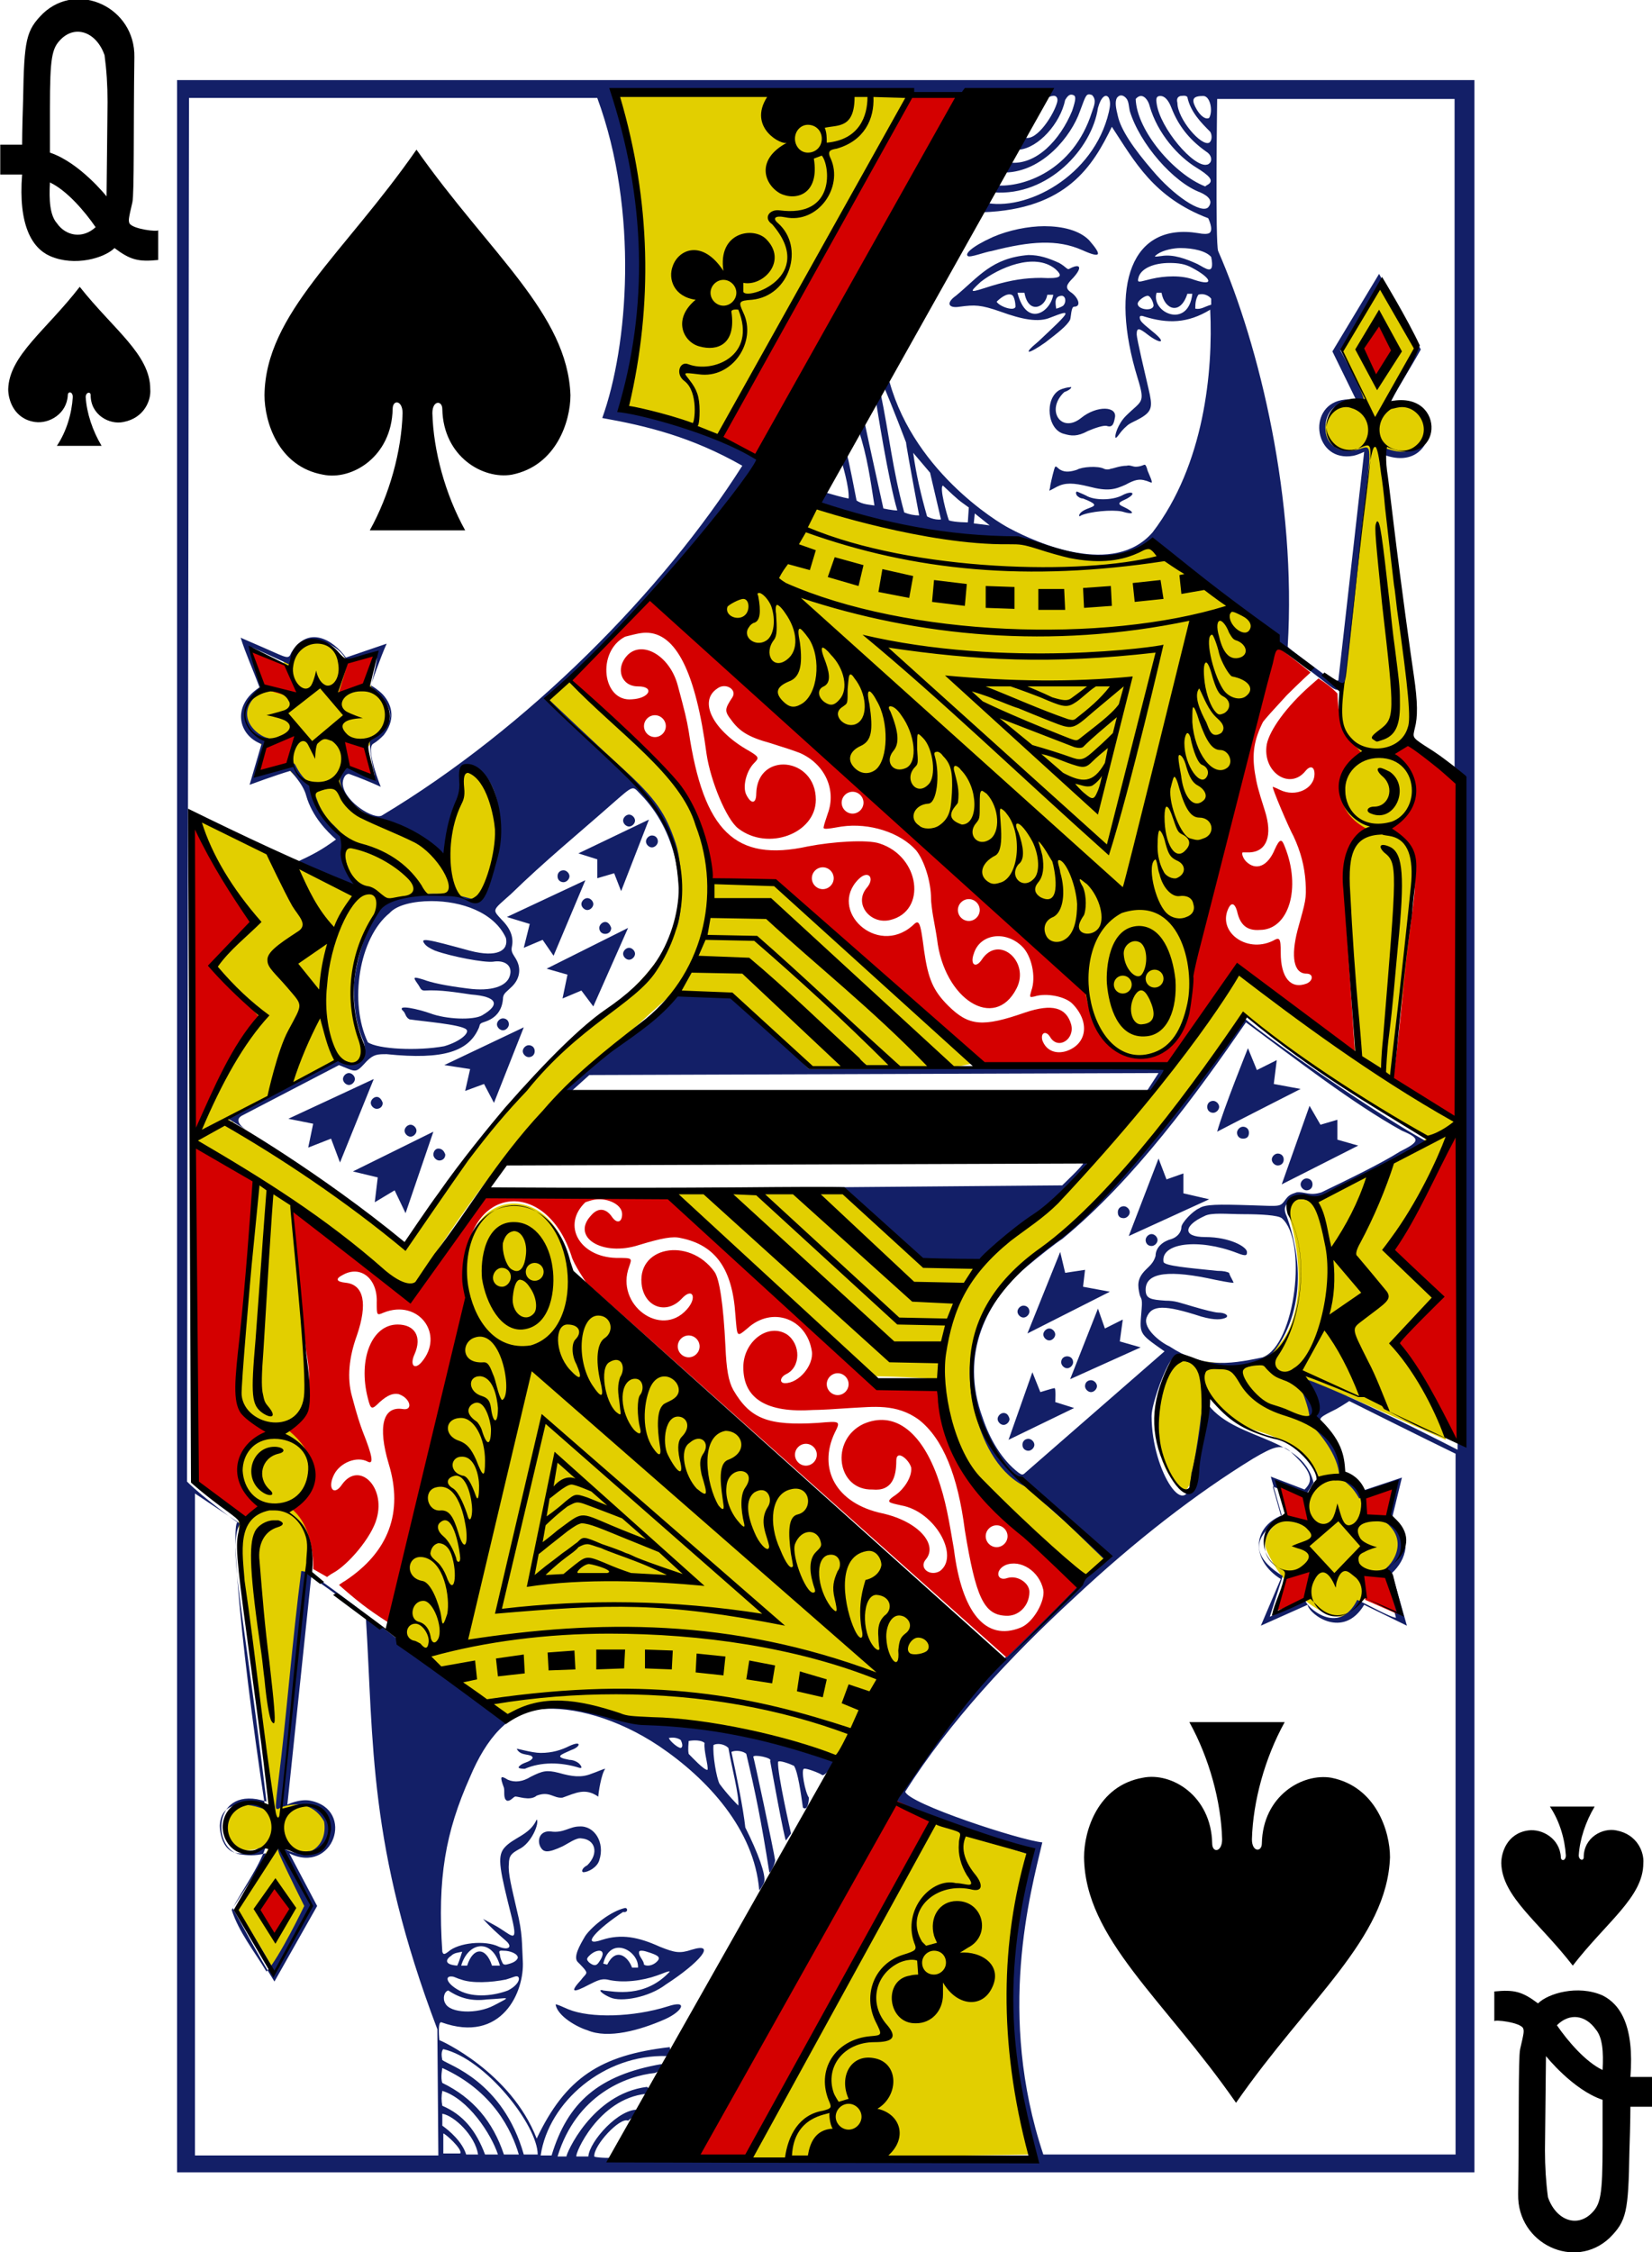 <!-- Generator: Adobe Illustrator 19.2.1, SVG Export Plug-In  -->
<svg version="1.1"
	 xmlns="http://www.w3.org/2000/svg" xmlns:xlink="http://www.w3.org/1999/xlink" xmlns:a="http://ns.adobe.com/AdobeSVGViewerExtensions/3.0/"
	 x="0px" y="0px" width="166.3px" height="226.6px" viewBox="0 0 166.3 226.6" style="enable-background:new 0 0 166.3 226.6;"
	 xml:space="preserve">
<style type="text/css">
	.st0{fill:#E2CF00;}
	.st1{fill:#131F67;}
	.st2{fill:#D40000;}
</style>
<defs>
</defs>
<g id="g6503_1_" transform="matrix(1,0,0,1,-4.974,-7.544)">
	<path id="path7431-0-1_1_" d="M13,36.4
		c-3.4,4.4-7.1,6.9-7.2,10.3c0,1.1,0.6,3,2.7,3.3c1.4,0.2,3.2-0.8,3.3-2.7c0-0.4,0.5-0.4,0.5,0.2c-0.1,1.6-0.6,3.4-1.6,4.9
		c1.5,0,3,0,4.5,0c-0.9-1.5-1.5-3.3-1.6-4.9c0-0.5,0.5-0.6,0.5-0.2c0,2,1.9,3,3.3,2.7c2.1-0.4,2.8-2.2,2.7-3.3
		C20.1,43.2,16.4,40.7,13,36.4z"/>
	<path id="path7435-3-6_1_" d="M163.3,205.3
		c-3.4-4.4-7.1-6.9-7.2-10.3c0-1.1,0.6-3,2.7-3.3c1.4-0.2,3.2,0.8,3.3,2.7c0,0.4,0.5,0.4,0.5-0.2c-0.1-1.6-0.6-3.4-1.6-4.9
		c1.5,0,3,0,4.5,0c-0.9,1.5-1.5,3.3-1.6,4.9c0,0.5,0.5,0.6,0.5,0.2c0-2,1.9-3,3.3-2.7c2.1,0.4,2.8,2.2,2.7,3.3
		C170.4,198.4,166.7,200.9,163.3,205.3L163.3,205.3z"/>
	<path id="path37-0-2-9_1_" d="M7.2,25.1H5v-3h2.2c0,0,0-1.6,0.1-4.5c0.1-6.1,0.3-7,2-8.7
		c3.5-3.3,9.3-0.6,9.2,4.4c-0.1,7,0,13.7-0.2,14.6c-0.4,1.7-0.4,1.8-0.3,2.1c0.3,0.6,2.9,0.9,2.9,0.7v3c-2,0.2-2.8,0-4.4-1.2
		c-1,1-4,1.9-6.5,0.8C8.2,32.5,6.8,30.2,7.2,25.1L7.2,25.1L7.2,25.1z M14.6,30.4c-1.1-1.6-2.9-3.7-4.6-4.5c-0.1,1.8,0,3.3,0.7,4.1
		C11.6,31.3,13.3,31.6,14.6,30.4L14.6,30.4L14.6,30.4z M15.5,13.1c-0.8-2.3-2.9-3.1-4.4-1.6c-0.9,0.9-1.1,1.8-1.1,6.9
		c0,3.1,0,4.5,0,4.5c3,1,5.7,4.4,5.7,4.4l0.1-9.5C15.8,16.1,15.7,14.6,15.5,13.1L15.5,13.1L15.5,13.1z"/>
	<path id="path37-0-5-5-3_1_" d="M169.1,216.5h2.2v3h-2.2c0,0,0,1.6-0.1,4.5c-0.1,6.1-0.3,7-2,8.7
		c-3.5,3.3-9.3,0.6-9.2-4.4c0.1-7,0-13.7,0.2-14.6c0.4-1.7,0.4-1.8,0.3-2.1c-0.3-0.6-2.9-0.9-2.9-0.7v-3c2-0.2,2.8,0,4.4,1.2
		c1-1,4-1.9,6.5-0.8C168.1,209.2,169.5,211.4,169.1,216.5L169.1,216.5L169.1,216.5z M161.7,211.3c1.1,1.6,2.9,3.7,4.6,4.5
		c0.1-1.8,0-3.3-0.7-4.1C164.6,210.3,163,210,161.7,211.3C161.7,211.3,161.7,211.3,161.7,211.3z M160.8,228.6
		c0.8,2.3,2.9,3.1,4.4,1.6c0.9-0.9,1.1-1.8,1.1-6.9c0-3.1,0-4.5,0-4.5c-3-1-5.7-4.4-5.7-4.4l-0.1,9.5
		C160.5,225.5,160.6,227.1,160.8,228.6L160.8,228.6L160.8,228.6z"/>
	
		<path id="path4075-4-3-9_1_" class="st0" d="
		M80.5,224.7l18.7-34.2c0,0,4.5,1.8,9.7,3.1c-5.1,13.2,0,30.7,0,30.7S80.5,224.7,80.5,224.7z M29.3,166.4
		c-1.1-14.5,0.6-26.8,1.3-40.1c0-0.2-6.1-4-6.1-4l14.4-8.1c1.4,0.7,2.3,0.6,2.6-0.8c-1.4-4.9-1.7-9.7,1.6-13.8
		c2.5-3,8.2-1.5,9.8-1.5c1.3,0,4.3-10.2-0.8-13.2c-1.1-0.6-1.6,6-2.4,8.7c-3.3-2-9.5-3.6-10.3-7C39,84.7,45,81,43.8,78.8
		c-1.7-3.1-6.2-7.8-8.1-6.5c-1.8,1.6-6.1,5-6.1,7.3c1.3,4.1,4.8,4.4,6.6,8.3c0.4,0.8,3.8,4.4,3.8,4.4c-1.2,1.9,0.8,5.2,0.9,4.7
		l-15.7-6.9c0,0,3.6,27.1-0.2,31.1c-0.4,0.4,3.4-1.1,3.4-0.8c1.1,1.5,13.8,9.5,17.4,12.4c6.4-9,8.8-13,17.1-21
		c1.8-1.5,5.9-4.3,8.2-7.6c1.9-2.7,2.6-5.7,2.3-8c-0.4-3-0.7-5.1-2.6-7.5c-4.3-5.5-11.1-10.8-11-10.9l2.3-1.9c0,0,8.4,7,11.9,12.1
		c2.4,3.4,1.3,7.4,3.4,8.1c0.5,0.2,3.9-0.1,5,0.1c0.1,0,24.7,17.4,20.2,18.4c-6.2,1.4-16,0.5-16,0.5c-7-6.9-10.4-9.1-14.6-7
		c0,0-10.6,9.3-16.7,16.6c-3.5,4.1-9,12.8-9,12.8c-0.4-0.2-12.5-9.8-12-8.7c0,0,2.9,26.3,1.6,36c-0.9,8.2-2.1,17-2.6,24.5
		c1.7-0.4,4.3-0.9,4.7,1.8c0.4,3.6-4.2,2.8-4.3,2.4c0,0,2.6,5.5,2.6,5.5s-4,6.9-3.9,6.6c0.1-0.2-3.6-6.1-3.6-6.1s2.7-5,3.2-6
		c0.3-0.7-4.2,1.8-4.4-1.8c-0.2-3.8,4.7-2.9,4.4-2.4C31.5,181.4,30.2,173.1,29.3,166.4L29.3,166.4z M89.4,184.4
		c0.1-0.1-10.6-4.3-20.5-3.9c-3.5-1.4-9.1-2.8-12.9-0.2c-4.2-2.9-7.9-6.1-11.6-9.2c1,0,5.5-25.9,7.5-34c-1.1-10.9,9.3-10.9,10.3-2.2
		c11.3,11.7,25.1,23.8,39.4,35.7C99.3,175.3,91.1,178.9,89.4,184.4L89.4,184.4z M114.1,107.3c-12.9-13.2-39.8-36.7-39.8-36.7
		l12.6-12.3c6.6,2,13.4,3.6,21.1,3.7c0,0,8.4,3.8,12.9,0l11.6,9.2c0,0-4.8,25.5-7.7,34.4c0.1,3.5-1.3,7.8-4.7,8.4
		C117.2,114.5,114.9,110.3,114.1,107.3L114.1,107.3z M140.1,76.8c1.3-8.3,1.6-14.3,2.6-24c-5.8,1.7-5.7-6.1,0-4.1l-2.6-5.8l3.9-6.6
		l3.6,6.2l-3.1,5.5c6.4,0.3,4.9,6.3-0.7,4.9c1,9.3,3.3,18.6,3.2,27.7c2,14.7-2.4,35.1-1.7,35.6l6.3,4.3l-1.1,31.9l-9.9-4.4l-2.9,2
		c0.9,1.9,2.2,3.7,2.6,5.7c0,0,6.8,5.6,5.9,7.4c0.4,0.3-4.9,7.3-6.4,7.1c-3-0.3-6.4-4.2-7.4-6.9c-0.8-2.7,6.1-5.4,5.2-7.5
		c-1.1-2.4-3.7-3.6-6.1-4.3c-3.2-1-4.7-3.5-4.9-3.5c0,0-1.3,10.2-2.5,9.4c-4.9-3.3-1.5-13.7-0.6-13.4c0,0,2.1,0.5,4.6,0.7
		c8.9,0.9,8.3-10,6.5-15.3c-0.6-2.1,2-1.4,3.1-1.7c4.3-1.3,11-5.7,11-5.7c-6.9-3.9-13-8.3-18.5-12.4c0,0-5.1,8.7-11.1,14.8
		c-4.4,4.4-5.1,5.9-12.5,11.6c-0.1,0.1-5.6,6.6-3,14.2c2.2,6.5,12.9,13.6,12.8,14l-2.1,2c0.1,0.1-15.1-9.4-14.7-19.7
		c0-0.4-6.9-0.5-6.9-0.5l-20-18.5l16.9-0.1l8.7,7.1l5.4,0.3c0.4,0.3,0.6-1.4,5.3-5c9.1-6.8,20.4-24.4,20.4-24.4s12,8.4,12,8.4
		C140.9,101.3,138.9,87.7,140.1,76.8L140.1,76.8z M96.6,16.9c0,0-12.4,23.4-19.2,34.4l-9.7-2.8c4-10.8,0.2-31.3-0.8-31.8L96.6,16.9z
		"/>
	
		<path id="path4073-4-2-4_1_" class="st1" d="
		M22.8,15.6v210.5h130.6V15.6H22.8z M113.1,168.3c6.2-5.8,12.3-10.5,18-14c2.2-1.3,2.9-1.5,3.8-0.7c1.4,1.3,2.3,2.4,1.8,3.3
		c-0.1,0.2-0.4,0.5-0.4,0.5l-3.4-1.3l1.1,3.9c-3.1,1.3-3,4.6-0.1,6.4l-2,4.7l4.7-2.1c0.2,1,3.6,3.5,5.7,0l4.3,2.1l-1.5-5.3
		c1.4-1.3,2.2-3.5,0-5.5l1-4.1l-3.9,1.3c-1-1.3-1.5-1.2-1.8-1.6c-0.1-0.5-0.1-1.7-0.7-2.7c-0.5-0.9-1.1-1.8-1.7-2.5
		c-0.3-0.5-0.1-0.6,1.5-1.4c0.7-0.4,1.3-0.8,1.3-0.8s7.6,3.8,10.7,5.3v70.5H110c-4.7-14.1-1.3-26.3-0.1-31.4
		c-2.2-0.2-13.5-3.9-13.8-5.1C100.6,180.7,106.7,174.2,113.1,168.3L113.1,168.3z M31.8,188.8c-5.5-1.8-5.5,4.8-2.7,5.3
		c0.7,0.1,1.5,0.2,2.6-0.1c0.3,0.1-3.3,5.5-3.3,5.5s2.8,5.2,4.2,7.4l4.3-7.6l-2.8-5.3c4.4,2.2,6.7-4.4,2.1-5.3
		c-1.1-0.2-2.3,0.4-2.3,0.4l2.4-22.9c2,1.3,5.5,4,5.5,4c0.8,12.6,0.2,23.1,7.2,41.5l0.1,12.7H24.6v-66.6l4.5,3
		c0.1,0.4-0.7,0.1-0.3,4.8C29.2,169.8,30.4,177,31.8,188.8L31.8,188.8z M118.4,17.5c0.2,0.3,0.2,0.7,0.3,1.2c1,3.3,4.4,7.2,7.1,8.2
		c0.9,0.4,1.3,0.9,0.8,1.5c-0.7,0.7-3.5-1.2-5.6-3.7c-1.9-2.2-3.2-4.1-3.5-5.5c-0.2-0.8-0.3-1.4-0.1-1.8
		C117.7,17,118.1,17.1,118.4,17.5L118.4,17.5z M121.8,17.2c0.4,0,0.8,0.4,1.1,1.2c0.7,1.8,1.8,3.2,3.5,4.4c0.5,0.3,0.6,0.8,0.4,1.1
		c-0.1,0.1-0.2,0.2-0.3,0.2c-1.3,0.4-4.8-3.7-5.1-6.2C121.3,17.3,121.5,17.2,121.8,17.2L121.8,17.2z M126.1,17.2
		c0.7,0,1,1.5,0.6,2.2c-0.3,0.2-0.9-0.1-1.4-1.1C124.9,17.5,125.1,17.2,126.1,17.2z M123.8,17.2c0.2,0,0.5-0.1,0.7,0.1
		c0.3,1.5,1.4,2.6,2.3,3.5c0.2,0.3,0.2,0.9-0.1,1.1c-0.8,0.4-3.2-2.4-3.2-4C123.4,17.5,123.5,17.3,123.8,17.2L123.8,17.2z
		 M120.7,18.2c0.8,2.8,2.9,5.1,4.7,6.2c1.3,0.8,1.8,1.3,1.2,1.7c-0.2,0.1-0.3,0.2-0.3,0.2c-3.1-1.2-6.9-5.6-7-8.8
		C120,16.7,120.6,17.7,120.7,18.2L120.7,18.2z M110.1,30.3c-1.6,0-3.6,0.4-5.2,1.1c-2.2,1-2.8,1.7-2.5,1.9c0.2,0.2,1.7-0.4,2.4-0.5
		c3.9-1,6.6-1.2,9.1-0.1c2,0.9,2,0.5,0.7-1C113.6,30.7,111.9,30.3,110.1,30.3L110.1,30.3z M123.8,32.5c1.3,0,2.6,0.3,3.1,0.9
		c0.4,2-0.6,1.1-1.4,0.7c-1.1-0.5-2.4-1-3.6-0.8c-0.8,0.1-0.8,0.1-0.4-0.2C122.1,32.7,123.1,32.5,123.8,32.5L123.8,32.5z
		 M108.5,33.2c-3.7,0.3-5,2.2-7.3,4.1c-1,0.7-0.8,1.3,0.4,1.1c1.5-0.2,2.1-0.2,4.1,0.5c2.2,0.8,3.8,1.1,5,0.6
		c2.3-0.9,2.1-0.7-1.2,2.4c-1.7,1.4-1,1.3,0.7,0.1c1.3-1,2.2-1.7,2.5-2.3c0.1-0.3,0.1-1.3,0.4-1.3c0.8,0,0.4-1-0.4-1.5
		c-0.5-0.4-0.4-0.7,0.3-1.4c1-1.1,0.7-1.5-0.4-0.9c-0.2,0.1-0.3-0.2-1-0.6C110.5,33.5,109.6,33.2,108.5,33.2L108.5,33.2z
		 M111.2,34.6c0.9,0.8,0.5,1-1.4,0.9c-1.6,0-3,0.2-5,0.8c-2.2,0.7-2.4,0.8-1.1-0.4C105.5,34.5,109.1,32.9,111.2,34.6z M122.7,34
		c0.9,0,1.6,0.1,2.3,0.5c1.9,1,2.3,1.9,0.2,1.2c-1.3-0.5-3-0.4-4.3-0.1c-1.3,0.3-1.5,0.5-1.3-0.2C119.9,34.5,121.2,34,122.7,34z
		 M108.1,37c0.4,2.2,2.1,1.5,2.3,0.2l0.6,0c-0.3,1.8-2.7,3.3-3.6-0.2C107.6,37,108.4,37,108.1,37L108.1,37z M121.4,37l0.5,0
		c0.3,1.7,1.9,2.3,2.6,0.1l0.5,0C124.6,40.7,120.8,39,121.4,37L121.4,37z M106.8,37.2c0.3,0.1,0.4,0.9,0.4,1.2
		c-0.1,0.5-1.6,0-1.9-0.5C105.6,37.6,106.3,37,106.8,37.2z M126.9,37.6v0.6c-0.7,0.2-1,0.5-1.6,0.4c0-0.4,0-0.9,0.3-1.4
		C126.1,37,126.7,37.3,126.9,37.6L126.9,37.6z M112,38.3c-0.3,0.2-0.7,0.3-0.7,0.3c-0.1-0.6-0.2-1.3,0.6-1.3
		C112.3,37.4,112.3,38,112,38.3z M120.5,37.3c0.3,0,0.6,0.7,0.6,1c-0.1,0.6-1.6,0.4-1.6-0.2C119.5,37.8,120.2,37.3,120.5,37.3
		L120.5,37.3z M106.6,60.7c-1.2-0.6-10.1-6-12.3-15.6l-0.5,1c1,2.3,2.4,6,2.4,6c-0.1-0.3,0.4,2.5,1.3,7.3c-0.5,0-1-0.1-1.5-0.3
		c-1.2-4.4-1.5-7.8-2.4-12.1l-0.4,1.2c0,0,1.2,7.7,2.1,10.7c-0.5,0-1.4-0.2-1.4-0.2c-0.7-3.2-1.2-5.4-1.9-8.7l-0.6,0.8
		c0.9,2.7,1.2,5.1,1.6,7.6c-0.6-0.1-1.2-0.1-1.8-0.5c0,0-0.9-4.7-1-4.7c-0.3,0.3-0.5,0.8-0.5,0.8c0,0,0.8,2.6,0.7,3.7
		c-0.6-0.1-1.6-0.4-2.3-0.6c-0.4,0.2-0.6,0.6-0.8,1c0.3,1.5,20.7,4.7,19.5,3.5c0,0.1,9,4,14,0.7c0,0,8.7,6.5,12.2,9.1
		c0,0.3,1.2,1.7,2.4,2.5l3.5,2.7c1,0.8,1.4,0.2,1.6-1.3c0.2-1.6,1.4-12.7,1.6-15.1c1-8,1-7.9-0.2-7.5c-1.8,0.6-3.5-0.2-3.5-2.1
		c0-1.2,0.5-2.1,1.8-2.6c0.3-0.1,0.8-0.1,1.3-0.1c0.2,0,0.7,0.1,0.7,0.1c0.6,0-2.3-5.2-2.3-5.2s2.7-4.9,4-6.7l3.5,6.4l-2.9,5.7
		c5.6-0.4,5.1,6.7-0.4,4.3c0,0,0,2.1,0,2c0.1-0.6,0-1.1,0.2-1.2c5.3,2,6.4-5.8,0.7-5.4c0.9-1.7,2-3.4,3-5.2l-4.2-7.6l-4.7,7.8
		l2.4,4.9c-0.5-0.1-1-0.1-1.5,0c-3.5,0.7-2.7,6.3,1.2,5.6c0.5-0.1,1.1-0.4,1.1-0.4l-2.6,23c0,0-0.3,0.2-1.3-0.5
		c-1.2-0.9-3.7-2.7-3.8-2.9c0.9-14.7-2.8-30.2-7-39.8c-0.3-0.7-0.1-15.3-0.1-15.3h23.9v67.8c-1.2-0.8-2.7-1.8-4-2.7
		c-0.4-0.3-0.6-0.7-0.5-1.3c-0.4,0.9-0.2,1.3-0.2,1.3l5.2,4.2l-0.2,66.6c0,0-8.5-4.4-13.7-6.5c-2.3-1-2.5-0.7-2.5-0.7
		c0,0,1.7,3.7,1.2,4.4c1.1,1.1,3,3.3,3.1,5.5c1,0.9,1.3,1,2,2.2l3.1-1.1l-0.7,3.3c3.3,2.3,0.1,5.5-0.5,5.2c0,0,1.5,3.2,1.8,4.6
		c-0.5,0-3.2-1.5-3.9-1.8c-1.9,3.8-5.2,0.6-5.2,0.1l-3.6,1.6l1.3-4.1c-2.3-1.4-3.9-3.5-0.1-5.8l-0.9-3.2l3.1,1.2c0,0,0.6-0.9,1-1.6
		c-1.2-5-8.7-4.1-11.1-8.6c0,0-0.6,5.6-1.2,7.7c-0.2,5.4-4-0.1-4-5.8c0-1.3,1.6-5.6,2.2-5.8c0.6-0.1,6,2.5,9.6-0.1
		c1.7-1.7,4.5-6.6,1.8-14.2c-0.9-1.8,1.7-2,2.6-1.4c0,0,7.9-4.1,11.5-6.1c-6-3.3-18.4-12.1-18.4-12.5c-1.7,2.6-3.6,4.9-6.2,8.6
		c-4.3,5.1-7.7,10-13.2,14.1c-7.7,5.6-9.5,11.3-7.4,18c0.9,2.9,2.6,5.8,5.5,6.8c1.5,1.5,7.3,7.1,7.3,7.1c-9.8,9-16.5,16.3-21.3,24.5
		c4,2.1,13.6,5.1,13.6,5.1c-3.6,11.9-1.9,21.4,0.4,30.9c0,0-27.9,0-42.4-0.4c-0.1,0.1-1.7,0-1.7-0.1c-0.1-1.1,2.6-4,3.4-3.6
		c0.4-0.4,1.2-0.6,1.1-1.1c-2-0.2-5,3.2-5.1,4.7h-1.2c-0.2-0.2,2.2-5.8,7-6.3c-0.1,0.2,0.6-0.4,0.1-0.7c-5.6,0.7-8.2,6.9-8.1,7h-0.9
		c1.9-6.2,6.9-8.1,9.8-8.4c0,0,0.9-0.3,0.7-0.9c-6.4,1.1-9.5,3.9-11.1,9.2h-1.1c0.8-5.4,6.4-10.2,12.7-10c0.2-0.1,0.4-0.3,0.3-0.9
		c-7,0.8-10.5,3.1-13.4,9.2c-2.6-6.7-9.7-9.9-9.8-9.9c0,0-0.2-1.9,0.2-1.8c6.1,2.2,8.4-3.1,8.2-6.2c-0.1-1.7,0-2.7-0.6-5.1
		c-0.5-2.2-0.9-3.7-0.8-4.6c0-0.9,0.3-1.1,1-1.5c1.3-0.6,2.1-2.7,1.8-3c-0.7,1.6-2.4,1.8-3.3,2.9c-0.7,0.9-0.4,2.2,0.8,7
		c0.7,2.9-0.1,1.6-1.8,0.7l-1.1-0.6c0.7,0.8,1.5,1.5,2.3,2.2c0.7,0.6,0.3,1-0.7,0.6c-1.4-0.7-4.1-0.4-5.1,0.5
		c-0.4,0.3-0.5,0.3-0.6,0c-0.5-7.4,0.3-12,2.8-17.6c1.6-3.8,3.9-6.6,7.1-6.8c3.2-0.3,7.7,0.9,11.9,3.7c4.9,3.3,9.6,8.4,10.1,14.5
		c0,0.1,0.4-0.5,0.5-0.8c0.2-0.7-0.6-2.9-1.9-5.5c-0.2-1.9-0.9-5.3-1.4-7.6c0.4-0.2,1.2-0.1,1.5,0.2c0.9,3.8,1.5,6.7,2.3,11.8
		c0,0.5,0.6-0.7,0.6-1.1c-0.1-0.8-2.2-10.7-2.2-10.4c0-0.3,2,0.1,1.7,0.4c0,0,1.5,8.3,1.6,8l0.5-0.7c0,0-1.4-6.1-1.3-7.2
		c0.1-0.2,1.2,0.2,1.6,0.4c0.4,0.6,0.7,2.8,0.9,4.2c0.5,0.4,0.6-0.7,0.6-1c-0.4-0.6-0.8-2.8-0.5-2.9c0.2-0.1,1.5,0.4,1.8,0.6
		c0.3,0.3,1.4-1.3,1.1-1.6c-6-2.3-13.6-3.7-19.4-3.8c-1.3,0-1.9-0.2-3.9-0.9c-5.2-1.9-9.5,0-10.1,0.6c-6.3-4.4-13.4-10.6-19.1-14.5
		c-0.3-0.2-0.9-0.3-1-0.3c-0.9,6.9-1.5,14.8-2.3,21.1c-0.3,2.5-0.3,2.7-0.2,2.8c0.1,0.1,0.3,0,0.4-0.1c1.9-0.7,3.5-0.2,4.4,1.4
		c0.4,2.4-1.6,4-3.9,2.8c-0.8-0.4-0.9-0.3-0.6,0.5c0.6,1.4,2.5,5.2,2.5,5.2c0,0-2.5,5.2-3.8,6.6c-1.2-2-2.8-4-3.5-6.2
		c1-1.9,2.8-4.4,3.4-6.3c-0.1-0.1-0.6,0-0.9,0.2c-3.2,1.5-3.7-1.4-3.7-2.4c0.1-2.1,1.9-2.6,4.6-1.6c-2.9-19.1-3.5-30-2.7-28.8
		c0,0-3.5-2.5-5.2-4.2l0.2-139.2h41.1c4.2,11.4,3.1,25,0.5,32.2c4.5,0.8,9,1.9,14.1,4.8C71.7,67,58.1,80.8,43.4,89.6
		c-0.8,0.4-3.6-1.3-3.9-3c-0.1-0.4,0.1-1.2,0.6-1.2c1.1,0.4,2.1,0.8,3.2,1.3c0,0-1.5-3.7-0.8-4.3c0.5-0.3,0.8-0.6,1.1-0.9
		c1.1-1.4,1-2.9-0.1-4.1c-0.5-0.5-1-0.8-1.2-0.9c0,0,1-2.9,1.6-4.2l-4.1,1.4c-1.3-1.8-3.8-3.3-5.5-0.5c-0.3,0.7-0.3,0.6-2.8-0.5
		c-1.4-0.6-2.3-1-2.3-1c0.5,1.6,1.2,3.1,1.9,5c-2.8,1.8-2.2,4.8,0.2,5.7l-1.2,4.1c0,0,2.7-1,4.1-1.4c0,0,1.3,1.3,1.6,2.5
		c0.6,2.1,2.1,3.6,3,4.4c-1.5,1.1-2.3,1.5-4,2.3l6,2.4c-0.4-1.3-1.2-2.2-1.2-3.8c-0.1-1.4-0.1-1.4-1-2.3c-1.6-1.4-1.8-3.1-2.3-4.2
		c-0.7-0.4-1.2-1.1-1.6-1.9c-0.4-0.8-3,1.1-3.4,0.7c-0.5-0.5,0.8-3.1,0.7-3.4c-1-0.1-4-2.4-0.5-4.9l-1.1-4.2c0,0,2.7,1.2,3.9,1.8
		c0.9-4.2,4.9-2.2,5.6-0.4c0,0,3.2-1.1,3-0.2c-0.1,0.8-0.6,2.7-0.6,2.7c2.9,2.6,2.3,3.8-0.1,5.5c0,1.4,0.5,3.5,0.5,3.5
		s-1.6-0.7-2.7-1c-0.4,0.4-0.9,1.2-0.8,1.6c0.7,3.2,4.7,4.1,10.6,7.4c0.2-2.1,1.6-5,1.8-7.5c0.1-1.8,0.2-1.9,1.4-1.3
		c3.4,2.4,2.3,9.2,1.1,11.9c-0.7,1.6-0.8,1.5-2.3,1.1c-2-0.6-5.4-0.4-7.3,0.3c-2.6,1.1-3.9,7-3.9,8.8c0,1.7,0.1,3.4,1,5.5
		c0.4,1.3-0.3,2.4-1.5,2c-0.3-0.1-0.9-0.3-0.9-0.3l-11.4,5.9l2.1,1.3c0,0-1.6-0.9-0.6-1.5l9.8-5.1c1.8,0.7,1.6,0.9,2.8-0.4
		c0.7-0.7,1.1-0.7,2-0.7c5.8,0.6,8.3-0.3,9.3-2.7c0.1-0.4,0.1-0.4,0.7-0.6c1.1-0.4,1.6-1.2,1.7-2.2c0-0.6,0.3-0.7,0.8-1.2
		c0.9-0.8,1.1-1.9,0.5-2.9c-0.3-0.5-0.5-0.7-0.4-1.2c0.2-0.9-0.1-1.8-1-2.7c-1-1.1-1-0.9,0.9-2.6c3.5-3.4,6.7-6,10.1-9
		c2.4-2.1,2.1-1.9,3-1c3.4,3.5,4.7,9,3.2,13.9c-0.1,0.2-0.1,0.2,0.1,0c1-1.1,1-6.6,0.2-9c-1-3-2-4.5-5.3-7.5
		c-2.1-1.9-7.7-7.2-7.7-7.2c8.1-7.1,16.9-15.9,21.8-24c-2.5-2.7-14.2-5.2-14.2-5.2c1.5-3,4.3-16.7-0.6-31.8
		c14.5,0.7,29.1-0.4,43.6,0.6c0,0,0.2-0.1,0.3-0.1c0.4-0.1,0.6,0.2,0.5,0.6c-0.3,1.2-2,3.9-3.2,3.6c-0.5-0.2-0.4,0.8-0.6,1.2
		c1.9-0.2,4.1-2.6,4.6-5c0.3-0.5,0.5-0.6,0.8-0.5c0.3,0.1,0.3,0.4-0.1,1.6c-1.2,2.9-3.6,5.5-6.3,5.2l-0.4,1c3.7-0.1,6.6-3.6,7.5-6.2
		c0.6-1.6,0.6-1.8,1.2-1.6c0.5,0.5,0.2,1.1,0,1.7c-1.9,6-7,7.6-9.6,7.4c-0.3,0-0.4,0.3-0.3,0.7c5.5,0.4,9.9-4.4,10.5-8.5
		c0.3-1.1,0.8-1.5,1.1-1c0.2,0.5,0.1,0.9,0,1.4c-1.5,6.5-8.4,10.1-12.6,9.1c-0.2-0.2-0.5,0.7-0.1,1c8.5-0.3,11.1-4.7,13-8.6
		c2.3,3.5,4.2,7.1,9.7,9.2c0,0,0.6,1.2,0.1,1.5c-0.2,0.1-0.6,0.1-1.1,0c-6.7-1.1-9,5.2-6.1,14.6c0.8,2.6,0.4,2.2-1.2,3.8
		c-0.8,0.8-1.2,2.1-1,2.2c0.3-0.2,0.4-0.6,1.1-1.2c0.3-0.3,0.9-0.5,1.4-0.8c1.2-0.7,1.2-1.2,0.8-2.9c-0.3-1.3-1.2-5.1-1.2-5.5
		c0-0.7,0.2-0.7,1.1,0c1.3,1,2,0.9,0.5-0.3c-0.6-0.5-1-0.8-1.2-1.1c-0.2-0.4-0.1-0.6,0.4-0.4c2.3,0.7,4.3,0.7,6.6-0.7
		c0.3,6.2-0.6,15.6-5.8,22.4C117.1,65.6,109.4,62.2,106.6,60.7L106.6,60.7z M112.7,46.5c-0.2,0-0.7,0.1-1.1,0.3
		c-1.5,0.9-1.2,4,0.5,4.4c0.7,0.2,1.3,0.3,2.4-0.3c0.7-0.3,1.6-0.6,1.9-0.5c0.6,0.2,0.7-0.3,0.8-0.8c0.3-1.2-1.8-1.3-3.4,0
		c-2,1.6-3.6-0.8-1.7-2.6C112.9,46.7,112.9,46.4,112.7,46.5L112.7,46.5z M96.9,53.1l1.7,2l1.1,4.7c-0.7,0.1-1.4-0.3-1.4-0.3
		C97.7,57.4,97.2,55.3,96.9,53.1z M120.2,54.3C120.2,54.3,120.2,54.3,120.2,54.3c-0.1,0-0.4,0.2-0.9,0.2c-0.3,0-0.6-0.2-0.9-0.1
		c-0.7,0-1.4,0.3-1.6,0.3c-0.2,0.1-0.5,0.1-0.7,0c-0.6-0.3-2.2-0.2-2.7,0.1c-0.6,0.2-1.2,0.3-1.7,0c-0.2-0.1-0.4-0.4-0.5-0.3
		c-0.1,0.1-0.4,1.4-0.5,1.9c0,0.2-0.1,0.5-0.1,0.5c0.1,0,0.4-0.2,0.8-0.4c0.8-0.4,1.6-0.4,3.2,0c1.9,0.5,2.6,0.3,3.7-0.2
		c0.9-0.5,1.4-0.6,2-0.4c0.1,0,0.5,0.2,0.6,0.2c0.1-0.1-0.2-0.7-0.4-1.2C120.4,54.5,120.3,54.3,120.2,54.3L120.2,54.3z M99.9,56.4
		c1.7,1.6,1.5,1.4,2.6,2.2l-0.1,1.5c0,0-1.3,0-1.9-0.2C100.3,59.4,99.5,56.5,99.9,56.4L99.9,56.4z M113.5,57.5
		c0.1,0.1,0.3,0.2,0.5,0.2c2.6,1-0.1,0.7-0.4,1.7c0,0.1,0.1,0.1,0.2,0c0.9-0.4,3.1-0.6,4.1-0.4c1.3,0.4,1.4,0.1,0.1-0.5
		c-0.9-0.4,0.2-0.6,0.6-0.9c0.8-0.5,0.2-0.7-0.7-0.2c-1,0.5-2.8,0.5-3.6,0c-0.4-0.2-0.7-0.3-0.9-0.4C113.2,57,113.3,57.4,113.5,57.5
		L113.5,57.5z M103.1,59.2l1.5,1.2l-1.6-0.2L103.1,59.2z M68.3,89.5c-0.3,0-0.6,0.3-0.6,0.6s0.3,0.6,0.6,0.6c0.3,0,0.6-0.3,0.6-0.6
		S68.6,89.5,68.3,89.5z M70.3,90l-7.1,3.4l1.9,0.6l0,1.9l1.7-0.5l0.7,1.8L70.3,90z M70.6,91.6c-0.3,0-0.6,0.3-0.6,0.6
		c0,0.3,0.3,0.6,0.6,0.6c0.3,0,0.6-0.3,0.6-0.6S71,91.6,70.6,91.6z M61.7,95.1c-0.3,0-0.6,0.2-0.6,0.6s0.3,0.6,0.6,0.6
		s0.6-0.3,0.6-0.6S62,95.1,61.7,95.1z M63.9,96.1l-7.9,3.7l2.3,0.7l-0.6,2.4l1.9-0.8l1.1,1.6L63.9,96.1z M64.1,97.9
		c-0.3,0-0.6,0.3-0.6,0.6s0.3,0.6,0.6,0.6c0.3,0,0.6-0.3,0.6-0.6S64.4,97.9,64.1,97.9z M48.4,98.2c3,0,6.3,1.1,7.5,3.7
		c0.3,1.3-0.9,2-3.6,1.3c-4.4-1.2-5.2-1.4-4.5-0.6c0.1,0.1,0.3,0.3,1,0.6c1.7,0.6,4.9,1.2,5.8,1.1c1.2-0.2,2,0.4,1.7,1.4
		c-0.3,1.1-1.9,1.6-4.2,1.3c-2.4-0.3-3.7-0.6-4.5-0.9c-1-0.3-1.1-0.3-0.6,0.4c0.3,0.4,0.3,0.7,0.7,0.7c1.6-0.1,3.3,0.2,4.7,0.4
		c2.6,0.2,3,1,1.1,2.1c-0.9,0.5-3.6,0.4-5.2-0.2c-1.1-0.4-3.6-1-2.7-0.2c0.2,0.2,0.2,0.6,0.6,0.8c1.3,0.2,5.1,0.5,5.7,1
		c0.4,0.3-0.5,1.2-2.2,1.7c-2.7,0.5-6.7,0.3-7.7-0.4c-1.9-4-0.9-10.5,2.2-13C44.9,98.6,46.6,98.2,48.4,98.2L48.4,98.2z M65.9,100.3
		c-0.3,0-0.6,0.3-0.6,0.6c0,0.3,0.2,0.6,0.6,0.6c0.3,0,0.6-0.2,0.6-0.6C66.4,100.6,66.2,100.3,65.9,100.3z M68.2,100.9L60,105
		l2.1,0.6l-0.5,2.4l1.9-0.8l1.2,1.6L68.2,100.9z M68.3,102.9c-0.3,0-0.6,0.3-0.6,0.6s0.3,0.6,0.6,0.6c0.3,0,0.6-0.3,0.6-0.6
		S68.6,102.9,68.3,102.9z M73,107.7c-3.6,3.5-7.7,6.3-11.5,9.8l0.8,0l2-1.8l57.3-0.2l-1.3,2l0.6,0.2c0,0,1.7-2.5,1.6-2.7
		c-12.6,0-22.3,0-36.1,0.1c-2.5-2.5-5.2-4.8-7.8-7.2L73,107.7z M55.6,110c-0.3,0-0.6,0.3-0.6,0.6c0,0.3,0.3,0.6,0.6,0.6
		s0.6-0.3,0.6-0.6C56.2,110.2,55.9,110,55.6,110z M130.4,110.4c5,3.7,10.8,8.2,15.7,10.9c1.9,0.8,1.8,1.1-0.2,2.1
		c-1.9,1.2-5.2,2.8-7.9,4.1c-1.2,0.4-1.7-0.1-2.5,0c-0.6,0.2-0.8,0.3-1.1,0.7c-0.6,0.8-0.4,0.7-3.6,0.6c-3.2-0.1-4.5-0.1-5.1,0.3
		c-0.7,0.3-1.8,1.5-1.8,1.9c0,0.5-0.4,1-1,1.2c-0.8,0.2-1.6,0.8-1.6,1.7c-0.2,0.7-0.6,1-1,1.4c-0.9,0.9-0.8,1.6-0.6,2.5
		c0.1,0.4,0.3,0.3,0.2,1.4c-0.2,2.6-0.4,2.4,2.3,4.3l-14,12.2c-0.3,0.3-0.4,0.2-0.7,0c-1.7-1.3-2.9-3.4-3.6-5.5
		c-2.4-6.5,0.5-11.9,4.4-15.2c1.3-1.1,3.1-2.5,3.6-2.8C119.2,126.2,125.5,117.5,130.4,110.4L130.4,110.4z M57.7,110.9l-8,3.8
		l2.6,0.4l-0.5,2.2l1.9-0.7l1,1.9L57.7,110.9z M58.2,112.7c-0.3,0-0.6,0.3-0.6,0.6s0.3,0.6,0.6,0.6s0.6-0.2,0.6-0.6
		S58.5,112.7,58.2,112.7z M131.5,115.2l-0.9-2.2c0,0-2.5,6.2-3.1,8.4c2.1-1.1,8.4-4.3,8.4-4.3l-2.7-0.5l0.3-2.4L131.5,115.2z
		 M40.1,115.5c-0.3,0-0.6,0.3-0.6,0.6c0,0.3,0.3,0.6,0.6,0.6s0.6-0.3,0.6-0.6S40.4,115.5,40.1,115.5z M42.6,116.1c0,0-6,2.8-8.6,4
		l2.5,0.5L36,123l2.3-0.9l0.9,2.4L42.6,116.1z M42.9,117.9c-0.3,0-0.6,0.3-0.6,0.6c0,0.3,0.3,0.6,0.6,0.6s0.6-0.2,0.6-0.6
		C43.4,118.2,43.2,117.9,42.9,117.9z M127.1,118.3c-0.3,0-0.6,0.2-0.6,0.6s0.3,0.6,0.6,0.6c0.3,0,0.6-0.3,0.6-0.6
		S127.4,118.3,127.1,118.3z M136.8,118.8l-2.8,7.9l7.7-3.9l-2.1-0.6l0-2l-1.7,0.5L136.8,118.8z M46.3,120.7c-0.3,0-0.6,0.3-0.6,0.6
		s0.3,0.6,0.6,0.6s0.6-0.3,0.6-0.6S46.6,120.7,46.3,120.7z M130.1,120.9c-0.3,0-0.6,0.3-0.6,0.6s0.2,0.6,0.6,0.6s0.6-0.2,0.6-0.6
		S130.4,120.9,130.1,120.9z M48.6,121.4l-8.1,4L43,126l-0.3,2.5l2-1.2l1.1,2.3L48.6,121.4z M49.1,123.1c-0.3,0-0.5,0.3-0.5,0.6
		s0.3,0.6,0.6,0.6s0.6-0.2,0.6-0.6C49.7,123.4,49.5,123.1,49.1,123.1z M133.6,123.6c-0.3,0-0.6,0.3-0.6,0.6s0.3,0.6,0.6,0.6
		s0.6-0.2,0.6-0.6S133.9,123.6,133.6,123.6z M122.4,126.2l-0.8-2.1l-3,7.8l8.1-3.7l-2.6-0.6l0-2L122.4,126.2z M114.2,124.5
		c-0.1,0-0.2,0-0.2,0.1c0,0.2-2.1,2.2-2.1,2.2L88.1,127c0,0,2,0.5,2,0.5c3.1,2.5,8,7,8,7l5.9-0.2c3.3-3.2,8.2-5.7,10.4-9.7
		C114.4,124.6,114.3,124.5,114.2,124.5L114.2,124.5z M136.5,126.1c-0.3,0-0.6,0.3-0.6,0.6s0.3,0.6,0.6,0.6s0.6-0.2,0.6-0.6
		S136.8,126.1,136.5,126.1z M118.1,128.9c-0.3,0-0.6,0.2-0.6,0.6s0.2,0.6,0.6,0.6c0.3,0,0.6-0.3,0.6-0.6S118.4,128.9,118.1,128.9z
		 M130.2,129.7c1.7,0,3.4,0.1,3.8,0.4c2.6,2.2,1.4,12.7-1.9,14c-3.7,0.8-6.2,1-9.4-1.1c-0.9-0.4-2.7-1.8-2.3-2.9
		c0.5-1.3,1.8-1.3,5.5-0.1c1.4,0.4,2.1,0.3,2.5,0.1c0.3-0.2-0.1-0.5-0.8-0.5c-0.3,0-1.5-0.3-2.5-0.6c-1.4-0.4-1.8-0.6-2.8-0.6
		c-1.5-0.1-2-0.2-2-1.1c0-1.8,2.5-2,7-1c0.5,0.1,1.5,0.3,1.8,0.3c0.2,0.1-0.3-0.6-0.4-1c-0.2-0.1-0.5-0.2-1.2-0.2
		c-2.9-0.3-5.3-0.5-5.4-0.9c-0.3-1.9,3.5-2.4,7.4-0.9c1,0.4,1,0.2,1-0.1c0-0.5-1.7-1.5-4.2-1.5c-2.4,0-2.1-1.2-0.1-2.1
		C126.9,129.5,128.5,129.7,130.2,129.7L130.2,129.7z M120.9,131.7c-0.3,0-0.6,0.3-0.6,0.6c0,0.3,0.2,0.6,0.6,0.6
		c0.3,0,0.6-0.3,0.6-0.6C121.5,132,121.2,131.7,120.9,131.7z M112.2,135.6l-0.5-2.1l-3.3,8.2l8.3-4.2l-2.7-0.5l0.2-1.7L112.2,135.6z
		 M108,138.9c-0.3,0-0.6,0.3-0.6,0.6c0,0.3,0.3,0.6,0.6,0.6c0.3,0,0.6-0.3,0.6-0.6C108.6,139.1,108.3,138.9,108,138.9z M116.2,141.2
		l-0.7-2l-2.8,7.1l7.1-3.2l-2.1-0.6l0.3-2.2L116.2,141.2z M110.6,141.2c-0.3,0-0.6,0.3-0.6,0.6c0,0.3,0.3,0.6,0.6,0.6
		c0.3,0,0.6-0.3,0.6-0.6C111.2,141.5,110.9,141.2,110.6,141.2z M112.4,144c-0.3,0-0.6,0.2-0.6,0.6c0,0.3,0.3,0.6,0.6,0.6
		c0.3,0,0.6-0.3,0.6-0.6C113,144.2,112.7,144,112.4,144z M108.9,145.6l-2.4,6.8l6.6-3.2l-1.9-0.6c0,0,0.1-1.5-0.1-1.4
		c-0.1,0-1.4,0.4-1.4,0.4L108.9,145.6z M114.8,146.4c-0.3,0-0.6,0.2-0.6,0.6c0,0.3,0.3,0.6,0.6,0.6c0.3,0,0.6-0.3,0.6-0.6
		C115.4,146.7,115.1,146.4,114.8,146.4z M106,149.7c-0.3,0-0.6,0.3-0.6,0.6s0.3,0.6,0.6,0.6c0.3,0,0.6-0.3,0.6-0.6
		C106.5,149.9,106.3,149.7,106,149.7z M108.5,152.3c-0.3,0-0.6,0.2-0.6,0.6s0.3,0.6,0.6,0.6c0.3,0,0.6-0.3,0.6-0.6
		S108.8,152.3,108.5,152.3z M73.5,183.4c-0.3,0-1.1-0.7-1.2-1c0.5-0.1,0.9,0,1.2,0.2C73.6,182.8,73.8,183.3,73.5,183.4z M75.9,182.9
		c-0.1,0.8,0.4,2.3,0.3,2.7c-0.3,0.1-1.6-1.3-1.9-1.6c-0.1-0.5,0-1.1,0-1.3C74.8,182.6,75.6,182.6,75.9,182.9L75.9,182.9z
		 M78.3,183.4c0.3,1.8,1.1,4.8,1,5.8c-0.1-0.1-1.1-1.1-1.9-2.2c-0.3-0.6-0.7-2.9-0.6-3.9C77.2,182.9,77.9,183,78.3,183.4z
		 M62.3,183.2c-0.8,0.4-1.7,0.7-2.9,0.7c-0.9,0-2.5-0.5-2.4-0.4c0.4,0.8,1.5,0.4,1.6,0.9c-0.3,0.5-1,0.4-1.4,0.9
		c-0.1,0.1,0.1,0.2,0.6,0.2c1.6-0.7,3.6-0.7,5.5-0.1c0.4,0.1,0.1-0.3,0-0.4c-0.2-0.2-0.6-0.4-1-0.4c-1.6-0.3-0.9-0.5,0.2-1
		C63.4,183.3,63.6,182.6,62.3,183.2L62.3,183.2z M65.9,185.5c-0.2,0-0.8,0.3-1.4,0.5c-1,0.4-1.9,0.3-3.3-0.1
		c-1.2-0.3-1.6-0.2-2.8,0.4c-0.8,0.5-1.6,0.6-2.3,0.3c-0.8-0.5-0.8-0.3-0.4,0.8c0.1,0.3-0.1,1.1,0.3,1.3c0.3,0.1,0.6-0.3,0.8-0.4
		c0.2-0.1,1.5,0.5,2.2-0.1c1.3-0.5,1.7,0.3,2.6,0.2c1.4-0.5,2.3-1,3.6-0.1C65.2,188,65.5,186,65.9,185.5
		C66,185.5,65.9,185.5,65.9,185.5L65.9,185.5z M63.3,191.3c-1,0-1.6,0.7-2.9,0.5c-1.1-0.1-1.4,0.9-1,1.6c0.3,0.5,0.7,0.6,2.2-0.1
		c0.6-0.3,1.4-0.9,1.9-0.8c1.4,0.1,1.8,1.5,0.6,2.7c-0.6,0.3-0.6,0.7-0.4,0.7c0.5,0,1.4-0.5,1.6-1.2
		C65.9,192.9,64.8,191.2,63.3,191.3L63.3,191.3z M67.9,199.5c-1.4,0.3-3.3,1.8-4,2.8c-0.6,1-1.2,2.1-0.8,2.6
		c0.4,0.4,0.9,0.9,0.9,1.1c0,0.2-0.3,0.4-0.5,0.7c-1.2,1.3-0.9,1.4,0.8,0.5c0.8-0.4,1.2-0.6,1.8-0.5c1.6,0.4,3.6,0.1,5-0.4
		c0.6-0.2,1.2-0.5,1.3-0.4c-2.5,2.7-5.6,2-6.7,1.9c-0.2-0.1-0.3,0-0.3,0c0,0.1,0.3,0.4,1,0.7c1.1,0.5,3.9,0,5.6-1.3
		c3.4-2.2,5.2-4.3,2.6-3.5c-1.2,0.4-1.7,0.3-3.2-0.3c-2.2-1-3.9-1.3-5.8-0.7c-2.3,0.8-0.5-1.1,2.1-2.8
		C68.2,200,68.2,199.5,67.9,199.5L67.9,199.5z M55.3,205.3l-0.8,0c-0.6-1.9-1.9-1.9-2.5,0l-0.6,0C52.1,202.9,54.5,202.5,55.3,205.3
		L55.3,205.3z M69.2,205.5l-0.6,0c-0.4-1.1-1.6-2.1-2.5-0.3l-0.4-0.1C66.4,202.2,69.3,203.8,69.2,205.5L69.2,205.5z M65.3,203.8
		c0.4,0,0.5,0.4,0,1.1c-0.3,0.5-0.6,0.4-1,0.1c-0.3-0.3-0.3-0.4,0-0.7C64.7,203.9,65.1,203.8,65.3,203.8z M69.6,203.8
		c0.2,0,0.5,0.1,0.8,0.2c0.9,0.3,1.1,0.5,0.7,0.9c-0.4,0.4-1,0.5-1.3,0.3c0-0.4-0.5-0.8-0.5-1.2C69.3,203.8,69.4,203.8,69.6,203.8z
		 M55.7,203.8c0.6,0,1.4,0.3,1.4,0.7c-0.1,0.4-0.7,0.6-1.2,0.7c-0.3,0-0.3-0.1-0.4-0.3c-0.1-0.2-0.2-0.5-0.2-0.7
		C55.1,203.7,55.4,203.8,55.7,203.8L55.7,203.8z M51.5,203.9c0,0-0.3,1-0.5,1.4c-1.3-0.1-1.2-0.6-0.6-1
		C50.7,204,51.1,204,51.5,203.9z M50.5,206.4c0.2,0,0.5,0.2,0.9,0.3c1.1,0.4,3,0.3,4.5,0c0.7-0.2,1-0.4,1.2-0.3c0.3,0.2,0,0.9-1,1.4
		c-1.3,0.5-3.4,0.8-4.9,0C49.9,207.1,49.7,206.3,50.5,206.4L50.5,206.4z M50.1,207.8c1.2,0.8,2.4,1.1,3.9,0.9
		c2.2-0.1,2.6-0.4,0.7,0.6c-1.7,0.9-4.4,0.8-4.9-0.2C49.5,208.6,49.7,207.9,50.1,207.8z M60.9,209.2
		C60.9,209.2,60.9,209.2,60.9,209.2c0.2,1.2,2.2,2.3,3.2,2.6c2.1,0.9,5.3,0,7.8-1.1c1.8-0.8,2.4-2,0.3-1.3c-3.5,1.1-7.8,1.2-10,0.3
		C61.5,209.4,61.1,209.2,60.9,209.2L60.9,209.2z M49.6,213.7c4.3,1,9.5,7.7,9.5,10.6h-1.4c-2.1-7.4-7.6-9-8.2-9.5
		C49.3,213.9,49.6,213.7,49.6,213.7L49.6,213.7z M49.5,215.6c5.1,2.3,7,6.3,7.7,8.7h-1.5c-1.1-3.3-3.1-5.7-6.2-7.2
		C49.3,216.6,49.5,215.6,49.5,215.6L49.5,215.6z M49.5,217.9c2.6,0.8,4.9,4.3,5.6,6.4l-1.3,0c-0.9-2.4-2.2-4-4.3-4.9
		C49.4,218.9,49.4,218.4,49.5,217.9L49.5,217.9z M49.5,220.2c1.2,0.2,3.3,2.2,3.6,4.1h-1.2c-0.4-1.3-1.7-2.4-2.4-2.9
		C49.5,221.1,49.5,220.2,49.5,220.2z M49.6,222.2c0.1-0.1,2,1.6,1.7,2h-1.7C49.6,223.8,49.6,222.2,49.6,222.2L49.6,222.2z"/>
	
		<path id="path4071-9-6-8_1_" class="st2" d="
		M96.6,17.3c-3.1,6.1-19.2,33.5-19.4,34.4l4.1,1.8l20-36.1C101.4,17.4,97.2,17.3,96.6,17.3z M143.9,40.2l-1.7,2.5l1.4,2.8l1.7-2.7
		L143.9,40.2z M70.4,67.6c0,0-5.8,5.7-8,8.4c4.8,4.8,14.1,10.9,14.2,20.3l6.4,0l20.6,18.5c0,0,18.7,0.1,19,0.1c0.4-0.1,7-9.6,7-9.6
		l11.8,8.7c0,0-0.6-9.3-1-15c-0.1-3.8-0.3-6.2,2.5-7.9c-3.8-1.8-3.6-5.2-0.8-7.7c-0.9-1.3-2.3-1.5-2.5-6.1c-0.6-0.6-1.1-1-1.9-1.5
		l-0.8,0.7c-2.5,2.2-4.1,4.5-4.4,5.9c-0.5,2.8,2.3,4.7,3.9,2.7c0.5-0.6,0.9-0.4,0.9,0.3c0,1.5-1.9,2.4-3.5,1.6
		c-0.4-0.2-0.7-0.3-0.7-0.3c-0.1,0.1,1.6,4.1,2.1,5c0.7,1.5,1.1,3,1.2,4.6c0.1,1.7,0,1.9-0.8,4.8c-0.7,2.7-0.4,4.4,0.9,4.4
		c0.7,0,0.7,0.7,0,1c-1.6,0.6-2.6-0.6-2.6-3.1c0-1.5-0.1-1.6-0.8-1.2c-2.7,1.3-5.7-1-4.4-3.4c0.3-0.5,0.6-0.3,0.8,0.4
		c0.3,1.4,1,2,2.3,1.9c2.9,0,4.2-4.2,2.5-8.4c-0.3-0.8-0.5-0.8-1,0.3c-0.7,1.7-1.9,2.2-2.9,1.2c-0.3-0.3-0.5-0.9-0.3-0.9
		c0.1,0,0.4,0,0.7,0c1.7-0.1,2.3-1.7,1.5-4.2c-0.7-2.2-0.8-2.6-1-3.8c-0.3-1.9-0.1-3.3,0.8-5.1c0.2-0.3,1.2-1.4,2.4-2.7
		c1.3-1.3,2.4-2.3,2.4-2.3c-1.2-1-2.3-1.8-3.7-2.9c0,0-8.8,24.2-8.2,33.6c-1.1,12.4-10.2,9-10.9,0.4L70.4,67.6z M70,71.2
		c3,0,5,3.9,6.1,12.2c0.4,2.7,2,6.6,3.2,7.5c3,2.3,7.8,0.5,7.8-2.9c0-4.3-5.9-4.9-6-0.6c0,1-0.5,1.1-1,0.1c-0.4-0.8,0-2.4,0.8-3.2
		c0.5-0.5,0.5-0.6-0.5-1.2c-3.6-2-5.2-5-3.2-6.3c0.8-0.6,2,0.1,1.5,0.9c-0.8,1.2-0.8,1.4-0.1,2.3c0.8,1.1,1.7,1.7,3.9,2.3
		c1.9,0.6,2.2,0.7,3,1c2.5,1.1,3.7,3.7,2.8,6.1c-0.2,0.6-0.4,1.2-0.4,1.3c-0.1,0.3,0.1,0.3,1.8,0c2.8-0.4,5.9,0.6,7.5,2.4
		c0.8,1,1.5,3.1,1.5,4.9c0,0.3,0.1,1.1,0.2,1.7c0.1,0.6,0.3,1.6,0.4,2.3c0.7,6.1,5.8,9.3,8,5c1.4-2.7-1.8-5.5-3.5-2.9
		c-0.6,0.9-1.2,0.5-0.8-0.6c0.6-2,3.2-2.4,4.9-0.7c0.9,0.9,1.4,3,0.9,4.4c-0.2,0.7-0.2,0.7,0.3,0.6c1.2-0.4,3.2,0,3.9,0.8
		c1.7,1.8,1.4,4-0.7,4.7c-1,0.3-2,0-2.4-1.1c-0.2-0.8,0.4-1,0.8-0.3c0.8,1.3,2.5,0.2,2.1-1.3c-0.5-1.7-1.9-2.1-4.6-1.2
		c-4.3,1.5-5.7,1.4-7.8-0.7c-1.5-1.5-2-2.7-2.4-5.5c-0.4-3.1-0.5-3.2-1.2-2.5c-3.6,3.1-8.5-1.6-5.4-4.7c1-1,1.7-0.1,0.8,0.9
		c-1.3,1.6,0.4,3.7,2.4,3.2c3.7-0.9,3-6.4-1.1-7.7c-1.2-0.4-4.6-0.2-7.2,0.3c-7.3,1.6-10.5-1.5-12-11.6c-0.2-1.2-0.4-2-1.1-4.6
		c-0.8-3-3.6-4.6-5.1-3c-1.2,1.3-0.6,3.1,1.1,3.1c1.7,0,1.2,1.2-0.6,1.3c-3,0.3-3.6-4.8-0.7-6.3C68.7,71.4,69.4,71.2,70,71.2
		L70,71.2z M30.3,73.1l1,3.7l3.8,1.1l-1.2-3.4L30.3,73.1z M40,74.2l-1,3.3l2.8-1l1-3.1L40,74.2z M70.9,79.5c0.6,0,1.1,0.5,1.1,1.1
		c0,0.6-0.5,1.1-1.1,1.1c-0.6,0-1.1-0.5-1.1-1.1C69.8,80,70.3,79.5,70.9,79.5z M34.9,81.4l-3.3,1.1l-0.6,2.6l3-0.7L34.9,81.4z
		 M41.8,82.6l-2.3-0.7l0.6,2.7l2.6,1.1L41.8,82.6z M146.9,82.1l-1.6,1.2c4.5,4-0.4,7.8-0.5,7.5c3.3,2.2,2.7,5.6,2.3,8.8
		c-0.8,5.6-1.1,10.9-1.9,16.7c0,0,4,2.7,6.6,3.8c0,0,0-33.8,0-33.8L146.9,82.1z M90.8,87.2c0.6,0,1.1,0.5,1.1,1.1
		c0,0.6-0.5,1.1-1.1,1.1c-0.6,0-1.1-0.5-1.1-1.1C89.7,87.7,90.2,87.2,90.8,87.2z M24.4,90l0.1,31.5l6.5-11.7l-4.5-5.2l3.9-4.1
		C28.2,97.1,26.3,93.5,24.4,90z M87.8,94.8c0.6,0,1.1,0.5,1.1,1.1c0,0.6-0.5,1.1-1.1,1.1c-0.6,0-1.1-0.5-1.1-1.1
		C86.7,95.3,87.2,94.8,87.8,94.8z M102.5,98c0.6,0,1.1,0.5,1.1,1.1c0,0.6-0.5,1.1-1.1,1.1s-1.1-0.5-1.1-1.1
		C101.4,98.5,101.9,98,102.5,98z M144.8,133.1l4.8,4.9l-3.8,4.7l5.9,10l-0.1-30.9L144.8,133.1z M24.4,122.7l0.2,33.9l5.1,3.7
		l1.3-1.2c-3.3-3.5-1.3-6.2,1.2-7.7c-4.4-1-3.1-6.9-2.8-9.6c-0.1-5,1.7-10.7,1.2-15.6L24.4,122.7z M53.8,127.4l-7.3,10.2
		c0,0-8-6.1-12.1-8.9c0.4,4.4,0.8,10,1.4,14.8c1.3,6.9-2.1,7.1-2.1,7.7c5.4,4.1,0.9,8,0.1,7.8c2.9,1.6,2.7,6.4,2.7,6.4l1.4,0.8
		c0,0,0.4-0.3,0.6-0.4c1.5-0.8,3.9-3.6,4.4-5.5c0.9-3.2-1.8-5.8-3.5-3.4c-0.8,1.2-1.5,0.4-0.8-1c0.6-1.2,2.3-1.9,3.4-1.3
		c0.6,0.3,0.5-0.5-0.5-3c-0.3-0.8-0.6-1.7-1.1-3.6c-0.5-1.8-0.3-3.9,0.5-6.1c1.1-3.2,0.7-5.1-1.1-5.3c-1-0.1-1.1-0.4-0.3-0.8
		c1.8-1,3.5,0.4,3.4,2.8c0,1.3,0,1.3,0.7,1c3.5-1.4,6.2,2.2,3.8,5c-0.7,0.8-1.2,0.3-0.7-0.8c0.8-1.8,0-3-1.7-3c-2.6,0-4,3.5-3,7.4
		c0.3,1.2,0.4,1.2,1.2,0.4c0.8-0.7,1.3-0.9,1.9-0.8c1.2,0.4,1.5,1.7,0.4,1.5c-2-0.3-2.5,1.8-1.4,5.5c1.5,4.9,0,8.9-4.4,11.8
		c-0.2,0.1-0.6,0.4-0.6,0.4c1.7,1.5,2.8,2.4,5,3.8l8-32.6c0,0-0.1-1.8-0.3-2.7c0-8.7,8.1-9.6,10.7-1.6c0.2,0.8,1.5,2.7,1.5,2.7
		l42.3,37.7c0,0,7.9-7.7,7.8-7.9c-6-6.1-14.1-10.4-14.4-20c-1.4,0-6.2,0-6.2,0l-20.6-18.9C66.2,127.7,60.5,127.2,53.8,127.4
		L53.8,127.4z M65.3,128.2c1.1,0,2.3,0.6,2.3,1.5c0,0.8-0.5,1-1,0.3c-0.6-0.9-1.4-1-2.1-0.2c-2.1,2.2,1.1,4.2,4.8,3
		c2.3-0.7,3.4-0.9,4.2-0.7c3.5,0.7,5.2,3.1,5.5,7.7c0.2,2.3,0.1,2.3,1.2,1.4c2.5-2.3,6-1,6.5,2.3c0.2,1.4-1.3,3.2-2.7,3.2
		c-0.6,0-0.5-0.6,0.1-0.9c1.5-0.7,1.5-3,0.1-4c-1.9-1.2-4.4,0.7-4.4,3.3c0,3.2,2.4,4.6,7,4.3c0.7,0,2.4-0.1,3.8-0.2
		c2.2-0.1,4.6-0.5,6.9,1.2c2.4,1.9,3.9,5.6,4.6,11.1c1.1,6.7,1.9,8.5,4.1,8.6c1.3,0.1,2.4-1,2.4-2.4c0-0.9-1.2-1.7-2.2-1.4
		c-1.1,0.4-1.3-0.8-0.2-1.3c1.5-0.6,3.4,0.6,3.8,2.5c0.2,1.1-1,3.3-2.3,3.8c-3.5,1.4-5.9-1.5-6.7-7.9c-0.5-2.9-0.8-4.9-1.7-7.4
		c-1.7-4.6-4.4-6.5-7.4-5.2c-3.4,1.6-2.7,6.7,0.9,6.6c2,0.2,2.4-1.3,2.4-2.9c0-1.2,1.3-0.1,1.5,0.7c0.1,1-0.8,2.2-1.5,2.7
		c-1.2,0.8-0.8,0.8,0.5,1.1c3.4,0.6,5.9,5.1,3.9,6.6c-1,0.6-2.2-0.3-1.4-1.2c1.2-1.5-0.8-3.8-4.4-4.6c-4.7-1-6.5-4.5-4.8-8.1
		c0.6-1.2,0.6-1.2-1.7-1c-5,0.3-6.8-0.4-8.5-3.3c-0.5-0.9-0.7-2.1-0.8-4.4c-0.2-4.2-0.6-6.8-1.1-7.5c-2.6-3.6-8-2.5-7.3,1.5
		c0.4,2.1,2.5,2.8,4,1.2c1.1-1.2,1.6-0.1,0.5,1.1c-2.6,2.9-7.2-0.5-5.8-4.3c0.3-0.9,0.4-0.9-1.3-0.9c-3.7-0.1-5.5-3.3-3.1-5.6
		C64.2,128.4,64.7,128.2,65.3,128.2L65.3,128.2z M74.3,141.9c0.6,0,1.1,0.5,1.1,1.1c0,0.6-0.5,1.1-1.1,1.1c-0.6,0-1.1-0.5-1.1-1.1
		C73.2,142.4,73.7,141.9,74.3,141.9z M89.3,145.7c0.6,0,1.1,0.5,1.1,1.1s-0.5,1.1-1.1,1.1c-0.6,0-1.1-0.5-1.1-1.1
		C88.2,146.2,88.7,145.7,89.3,145.7z M86.1,152.8c0.6,0,1.1,0.5,1.1,1.1s-0.5,1.1-1.1,1.1s-1.1-0.5-1.1-1.1
		C85,153.3,85.5,152.8,86.1,152.8z M133.7,157l0.7,3.2l2.5,0.7l-0.4-2.7L133.7,157z M142.4,158.1l-0.1,1.9l2.2,0.3l0.8-3.3
		L142.4,158.1z M105.3,161c0.6,0,1.1,0.5,1.1,1.1c0,0.6-0.5,1.1-1.1,1.1s-1.1-0.5-1.1-1.1C104.2,161.5,104.7,161,105.3,161z
		 M137,165.4l-2.6,0.7l-1.2,3.6l3.3-1.2L137,165.4z M142.1,165.8l0.3,2.7l3.2,1.4l-1.1-3.8L142.1,165.8z M95,188.6l-19.8,36l5.4-0.1
		l18.7-33.9L95,188.6z M32.5,197.3l-1.8,2.4l1.7,2.7l1.9-2.8L32.5,197.3z"/>
	
		<path id="path4069-2-6-0_1_" d="
		M66.3,16.4c3.7,11.1,4,22.1,0.8,32.6c1.8,0.1,9.7,2.1,14,4.8C80.3,55.8,68,71,59.7,77.8c2.4,2.4,5,4.7,7.7,7.3
		c4.2,4,5.6,6.7,5.9,11.8c0,2.5-0.9,5.5-2.5,7.7c-1.2,1.6-2.5,2.9-5,4.6c-2.3,1.6-5.7,4.9-10,9.8c-1.6,1.9-4.4,5.3-6.7,8.6
		c-0.9,1.2-3.4,4.9-3.4,4.9c-8.5-7-17.6-12.3-17.8-12.3c0,0,9.2-4.9,11.1-5.9c1.5,1,3.5,0.1,2.5-2c-1.9-4.8-0.6-9.7,1.7-13.1
		c0.5-0.8,1.9-1.3,4-1.5c0.9-0.1,1.9,0,2.9,0c0.4,0,1.3,0.1,1.8,0.4c1.7,1,2.1-0.3,3.2-4.4c1.1-4.1-0.7-9.3-3.1-9.3
		c-0.6,0-0.9,0.2-0.8,1.7c0.1,1.1-0.2,1.7-0.5,2.4c-0.6,1.5-0.9,3-1.1,5c0.4,0.1-2.3-2.7-6.5-3.7c-2.7-0.3-4.1-3.7-4-3.7
		c0,0,0.4-0.9,0.8-1.3c0.9,0.4,1.8,1,2.9,1.3c0,0-0.3-1.4-0.4-1.7c-0.5-1.9-0.5-2.2,0.3-2.6c1.8-1,2-2.7,0.6-4.3
		c-0.4-0.4-0.7-0.7-1.1-0.9l0.9-3.6c0,0-0.8,0.2-1.5,0.4c-1.9,0.6-1.8,0.6-2.6-0.3c-1.8-2-4.4-1.6-4.8,0.7c0,0.3-0.2,0.7-0.2,0.7
		l-4-2c0.1,0.9,1.2,4.2,1.2,4.2c-3.5,2.8-0.5,5.2,0.4,5.4c0,0-0.8,2.6-1.1,3.7l4-1.1c0.3,0.8,0.7,1.3,1.6,1.9
		c0.2,2.2,1.9,4.1,3.1,5.1c0,0,0.2,0.8,0.1,1.3c-0.3,1.3,1.1,3.4,1.3,3.5c-5.5-2.2-11.2-4.9-16.7-7.6l0.3,67.8c0,0,1.3,1.2,3.8,3
		c1.2,0.9,1.2,0.9,1,1.9c-0.3,1.3-0.3,2.3,0.9,11.1c0.6,4.6,1.3,9.4,1.8,13.8c0.2,1.6,0.3,2.6,0.3,2.6c-1.2-0.6-3-0.6-3.9,0.4
		c-1.6,1.8-0.3,4.7,2,4.6c0.5,0,0.9-0.2,1.3-0.5c0.3-0.2,0.6,0,0.6,0l-3.5,6.1l4,6.8l4-7.2l-2.9-5.7c0,0,0.3,0,0.7,0.2
		c0.4,0.2,0.9,0.3,1.3,0.4c2,0,2.4-0.9,2.7-2.6c0-2.2-1.7-3.1-4.1-2.3c-0.4,0.1-0.8,0.2-0.8,0.2l2.5-23.6l1.3,1l0.4-0.2l-1.2-1
		c0.3-3.8-1-5.1-2.3-6c4.5-2.6,2.5-6.6-0.4-7.9c0,0,1.9-1.1,2.3-2.3c0.3-1.1,0.2-2.8-0.2-5.8c-0.3-4.6-1.3-14.2-1.3-14.2
		c3.9,3,8,6.2,11.8,9.2l7.6-10.6l18.3,0.1c0,0,13.9,12.7,21,19.2l6.1,0.1c0,0,0.1,0.6,0.1,1.1c0.6,6.3,4.8,10.6,8.6,13.6
		c1.6,1.4,5.4,5.1,5.4,5.1l-7.1,7.2l-43.6-39.1c0,0-0.2-0.6-0.3-0.9c-1-4.1-3.7-5.9-6.2-5.6c-2.6,0.3-4.8,2.9-4.7,7.3
		c0,0.7,0.3,1.9,0.3,1.9l-8,33.3c0,0-3.2-2.4-4.9-3.6l-0.4,0.2l4.7,3.5l0.3-0.2l1.3,1l0.1,0.7c4.1,2.8,11,8,11,8
		c3.3-2.4,6.7-1.6,10.1-0.7c0,0,2.5,0.8,3.8,0.8c6.8,0.2,12.7,1.5,19,3.7L66,225.1l43.6,0.1c-2.2-8.5-4.4-17.2-0.4-31.7
		c-4.3-0.9-13.9-4.7-13.9-4.7s0-0.2,0.4-0.7c1.8-2.5,6.2-9.4,10.4-13.4c0.5-0.4,7.8-7.5,7.9-7.7c0-0.1,0.2-0.6,0.5-0.8
		c0.7-0.5,2.5-2.1,2.5-2.1l-9.1-8c0,0-0.4,0-0.5-0.1c-1.3-0.7-3.6-4.7-4.1-7.4c-1.3-6.2,1.1-11,7.9-16c6.6-4.6,19.2-22.3,19.3-22.7
		c6.8,5.6,12.1,8.6,18.1,12.3c-3.6,2.1-6.5,3.5-9.1,4.8c-1.6,0.9-1.9,1.1-3.2,0.7c-1.6,0-2.1,0.6-1.7,2c2.4,3.8,1.4,12.5-1.9,14.2
		c-2.8,1.5-5.5,1.1-7.7,0.2c-1.7-0.6-1.7-0.6-2.5,1c-1.7,3.6-1.8,6.7-0.2,10.1c1.3,2.8,3.2,4.1,3.4,0.3c0.1-2.2,1.1-4.8,1.1-7.2
		c1.9,2.2,3.2,3.1,6.4,4c2.1,0.3,4.4,3,4.3,4.1c-0.6,0.6-0.8,1.4-0.9,1.3c-1-0.3-3.3-1.3-3.3-1.3l1,3.4c0,0-0.2,0.2-0.6,0.4
		c-2.1,1.1-2,4,0.2,5.2c0.5,0.2,0.5,0.4,0.3,1c-0.3,1.4-0.9,2.3-1.2,3.7c0,0,0.3,0,2.9-1.2l1-0.5l0.6,0.6c1.3,1.4,2.9,1.4,4.3,0
		l0.6-0.7l1.8,0.9c1.7,0.8,2.1,1,2.1,1s-1-3.7-1.1-4.2c-0.1-0.2-0.3-0.5-0.4-0.5c-0.2-0.1-0.2-0.1,0.4-0.6c1.6-1.3,1.8-3,0.4-4.4
		c-0.5-0.5-0.6-0.6-0.6-0.6l0.8-3.5l-3.4,1.1c-0.5-1.2-1.4-1.7-2-1.9c-0.1-1.6-0.3-3.2-2.9-5.6c0.9-0.8-0.2-2.8-1.1-4
		c1.5,0.5,5.3,2.1,5.3,2.1l0.6,0l1.8,0.9l0.2,0.3c0,0,5.7,2.7,8.3,3.9c0-0.1,0-2.9,0-33.8c0-18.4,0-33.6,0-33.7
		c0-0.1-0.7-0.6-1.3-1.1c-1.2-0.9-1.4-1.1-3-2.1c-1.2-0.8-1.1-0.8-0.9-1.7c0.3-1.1,0.3-2.6-0.1-5.3c-0.3-2-1.3-9.2-2-15
		c-0.5-4.1-0.6-5-0.7-5.6c-0.2-1.6,0-2.4,0-2.4c5.7,2.5,6.1-5.7,0.4-4.6c1.1-2.2,2-3.2,2.9-5.6c-1.2-2.6-3.8-6.9-3.8-6.9l-4.2,7.3
		l2.5,5c-2.8-0.5-4.3,1.6-3.8,3.4c0.6,1.6,2.1,2.1,3.5,1.4c1.1-0.4,1.1-0.5,0.1,7.5c-0.3,2.4-1.5,13.4-1.7,15
		c-0.1,1.1-0.2,1.4-0.6,1.2c-0.6-0.3-1-0.6-1.6-1l-0.3,0.3c0.5,0.4,1.2,1,1.8,1.6c-0.2,2.9-0.1,4.6,2.3,6c-4.4,2.8-1.8,7,0.8,7.6
		c-1.5,0.4-3.1,2.4-2.7,6.3l1.2,16.3l-11.9-8.9l-7,10l-18.4,0L83.1,96c0,0-4.6-0.1-6.4-0.1c0.2-0.1-0.4-5.8-3.4-9.6
		C70,82.4,62.6,76,62.6,76l7.8-8l43.9,39.6c0,0,0.2,1.1,0.3,1.6c1.5,6.3,8.6,6.6,10.1,0.3c0.2-1,0.5-3.4,0.4-3.7
		c0-0.1,0.2-1.1,0.5-2.3c2.4-9.3,4.4-17.3,6.7-26.2c0.3-1.2,0.7-2.6,0.8-3c0.4-1.8,0.3-1.8,2.2-0.4c1.2,0.9,1.6,1.2,1.6,1.2l0.4-0.4
		c-1.3-1-3.5-2.6-3.5-2.6l0-0.7c-7.1-5.1-8.6-6.5-12.8-9.8c-3.3,2.9-7.9,1.7-10.9,0.7c-0.8-0.3-2.6-0.8-2.6-0.8
		c-7.3,0-13.7-1.4-19.8-3.4l23.4-41.7l-9,0l-0.3,0.4H97l0-0.4L66.3,16.4z M152.4,153.6C152.4,153.6,152.4,153.6,152.4,153.6z
		 M92.9,17.3l3.2,0.1L77.2,51.2l-2-0.8c0,0,0.2-0.1,0.2-1.5c0-1.5-0.3-2.2-1-3.1c-0.6-0.8-0.8-0.8,0.9-0.6c3.4,0.5,5.9-3.3,4.5-6.2
		c-0.5-1.1-0.5-1.2,0.9-1.3c3.8-0.4,5.3-5.3,2.6-7.7c-0.6-0.5-0.3-0.8,0.7-0.6c3.3,0.7,5.9-3,4.6-5.9c-0.4-0.8,0-0.9,0.6-1
		C92,21.7,93,19.5,92.9,17.3L92.9,17.3z M67.4,17.3l14.8,0c-2,3.1,1.5,4.9,2,4.6c-3.2,1.7-2.3,4.2-0.7,5.1c1.6,0.8,4,0.1,3.4-3.5
		l0.8-0.3c0.8,0.9,1.5,6.3-4.3,5.5c-1-0.1-1.6,0.8-0.7,1.4c4.6,5.3-2.6,7.7-2.9,6.8l0-0.9c2,0.4,4.5-2.2,2.3-4.4
		c-1.3-1.3-4.9-0.7-4.3,3.2c-2.1-3.2-4.5-2.2-5.1-0.5c-0.5,1.3,0.1,3.1,2.3,3.4c-2.4,2-1.2,4.3,0.4,4.7c1.8,0.5,3.7-0.2,3.2-3.5
		c0-0.3,0.7-0.2,0.7-0.2c1.9,4.7-2.6,6.4-5,5.5c-0.9-0.4-1.4,1-0.4,1.7c1.4,1.1,1,4.2,0.8,4.2c-2.7-1-6.5-1.8-6.4-1.7
		C70.7,38.2,70.5,27.8,67.4,17.3L67.4,17.3z M91,17.3l1.3,0c0,1.9-0.8,4.3-4.1,4.6c0-0.5,0-1-0.2-1.5C89.3,20.1,91,20.5,91,17.3
		L91,17.3z M96.8,17.4l4.3,0L81,53.2l-3.2-1.7L96.8,17.4z M86.3,20.1c0.8,0,1.4,0.6,1.4,1.4c0,0.8-0.6,1.4-1.4,1.4S85,22.2,85,21.5
		C85,20.7,85.6,20.1,86.3,20.1z M77.8,35.7c0.7,0,1.3,0.6,1.3,1.3c0,0.7-0.6,1.3-1.3,1.3s-1.3-0.6-1.3-1.3
		C76.5,36.3,77.1,35.7,77.8,35.7z M143.9,36.7l3.4,5.9l-3.9,6.9l-3.2-6.6L143.9,36.7z M143.8,38.7l-2.4,4l2.2,4.1l2.5-3.9
		L143.8,38.7z M143.8,40.4l1.2,2.4l-1.5,2.4l-1.2-2.6L143.8,40.4z M140.5,48.5c0.3,0,0.5,0.1,0.8,0.2c2.3,1,1.6,4.5-0.9,4.2
		c-0.3,0-0.7-0.2-1.1-0.4C137.7,51.1,138.7,48.5,140.5,48.5z M146.1,48.5c2,0,3.2,2.8,1.1,4.1c-1,0.6-2.5,0.2-3.1-0.8
		c-0.5-0.9-0.3-2.3,0.9-3.1C145.4,48.6,145.8,48.5,146.1,48.5z M143.4,52.5c0.2,0,0.4,1,0.6,2.7c0.1,0.6,0.3,2.1,0.4,3.4
		c0.3,2.7,0.6,5.2,0.9,7.8c0.1,0.5,0.2,1.6,0.3,2.4c1.2,8.4,1.4,11.1,1.1,11.9c-0.7,2.5-4.2,2.7-5.6,1.2c-1.1-1.1-1.2-2.3-0.8-5.5
		c0.2-1.8,0.3-2.7,1.1-9.7c0.2-1.6,0.4-3.8,0.5-4.8c0.3-2.7,0.6-5.3,1-8C143.1,53,143.2,52.5,143.4,52.5z M87.2,58.8
		c0,0,11,3.6,19.3,3.5c1.2,0,1.4,0,3,0.5c0.9,0.3,2.3,0.7,3.2,0.9c2.6,0.5,4.8,0.4,6.8-0.5c0.3-0.1,0.8-0.5,1.2-0.4
		c0.3,0.1,0.7,0.7,0.7,0.7c-7.3,1.9-24.4,1.6-35.1-2.9L87.2,58.8z M143.6,60c0,0-0.1,0.1-0.1,0.2c-0.2,0.3,0,2.1,0.6,8.1
		c1.3,11.3,1.3,11.5-0.3,12.7c-0.8,0.6-0.9,0.8-0.5,1c0.3,0.2,0.2,0.2,0.8,0c1.3-0.4,1.8-1.4,1.8-3.5c0-1.6,0-1.8-0.5-5.7
		c-0.2-1.4-0.4-3.3-0.5-4.3C144.1,61.4,143.9,59.9,143.6,60L143.6,60z M86.1,61.1c10.9,3.9,22.3,5,36.1,2.9c0,0,1.3,0.9,2,1.3
		l-0.5,0.1l0.2,1.9l2.3-0.4c0,0,1.3,1,2.2,1.6c-12.3,3.8-32.1,3.1-44.3-2.3c-0.5-0.3-0.7-0.5-0.7-0.5c0.3-0.6,0.6-1,0.9-1.4l2.2,0.6
		l0.6-2l-1.7-0.6L86.1,61.1z M89,63.6l-0.7,2l3.1,0.9l0.5-2.1L89,63.6z M93.8,64.8l-0.4,2.3l3.1,0.6l0.4-2.2L93.8,64.8z M99,65.9
		l-0.2,2.2l3.3,0.4l0.2-2.2L99,65.9z M121.8,65.9l-2.8,0.3l0.2,1.9l2.9-0.3L121.8,65.9z M116.8,66.5l-2.8,0.2l0.1,2l2.8-0.2
		L116.8,66.5z M104.2,66.5v2.2l2.9,0.1l0-2.2L104.2,66.5z M112.1,66.8l-2.6,0l0,2.1l2.7,0L112.1,66.8z M81.4,67.2
		c0.3,0,0.9,0.6,1.2,1.3c0.5,1.4,0.3,3-0.5,3.5c-1.1,0.7-2.5-0.4-1.7-1.4c0.1-0.2,0.4-0.4,0.5-0.4c0.6-0.2,0.7-1.1,0.4-2.7
		C81.2,67.3,81.2,67.2,81.4,67.2z M85.6,67.7c11.8,3.9,25.2,5.2,39.1,2.3c0,0-6.6,26.8-6.7,26.8L85.6,67.7z M79.8,67.8
		c0.6,0,0.7,1.1,0.2,1.6c-0.7,0.7-2.1,0.1-1.8-0.8C78.3,68.4,79.4,67.8,79.8,67.8z M83.2,68.4c0.1,0,0.4,0.2,0.8,0.8
		c1.3,1.8,1.4,3.8,0.2,4.7c-1.4,1.1-2.4-0.6-1.3-2c0.3-0.4,0.3-1.1,0.2-2.6C83,68.7,83.1,68.4,83.2,68.4L83.2,68.4z M129,69.1
		c0.2,0,0.4,0.1,1,0.4c0.8,0.4,1.1,1,0.7,1.5c-0.6,0.7-2.2-0.7-1.9-1.7C128.9,69.2,128.9,69.1,129,69.1L129,69.1z M127.8,70
		c0.2,0,0.6,0.4,0.9,1.2c0.3,0.5,0.4,0.7,0.8,0.8c1,0.4,1.2,1.4,0.3,1.7c-1,0.3-1.7-0.4-2.1-2.1C127.4,70.6,127.5,70,127.8,70
		L127.8,70z M85.5,70.8c0.1,0,0.4,0.3,0.9,1c1.3,2,0.9,5.7-0.8,6.6c-0.7,0.4-1.2,0.3-1.8-0.3c-0.9-0.9-0.6-1.5,0.6-2
		c1.1-0.4,1.4-1.6,1.1-3.9C85.3,71.2,85.3,70.8,85.5,70.8L85.5,70.8z M91.8,71.4c8.1,6.7,15.4,13.8,24.8,22.2
		c2.2-6.9,5.5-21.2,5.5-21.2C121.7,72.6,106.2,74.8,91.8,71.4z M122,72.3C122,72.3,122,72.3,122,72.3C122,72.3,122,72.3,122,72.3z
		 M127,71.4c0.1,0,0.5,1,0.7,1.9c0.2,0.8,1,2.2,1.3,2.3c1.6,0.3,2.3,1.2,1.5,1.9c-0.6,0.6-1.8,0.3-2.4-0.6
		C127,75.2,126.2,71.4,127,71.4L127,71.4z M36.9,72.3c1,0,1.9,0.6,2.1,1.9c0.3,1.5-0.5,2.5-1.2,2.3c-0.8-0.3-1-1.5-1-1.5
		s-0.2,1-0.5,1.5c-0.7,1-2.1-0.5-1.8-2C34.7,73.1,35.8,72.3,36.9,72.3L36.9,72.3z M94.4,72.7c8.8,1.3,16.4,1.7,26.9,0.5l-4.9,19.3
		L94.4,72.7z M87.8,72.7c0.1,0,0.4,0.2,0.8,0.7c1.4,1.4,1.8,3.5,0.9,4.5c-0.5,0.6-0.9,0.7-1.5,0.3c-0.7-0.5-0.8-1.3-0.1-1.6
		c0.6-0.3,0.7-1,0.2-2.4C87.7,73.2,87.6,72.7,87.8,72.7L87.8,72.7z M30.4,73.2l3.2,1.3l1.2,2.7l-3.2-0.8L30.4,73.2z M42.5,73.6
		l-1,2.7l-2.5,0.9l1-2.9L42.5,73.6z M126.4,74.2c0.1,0,0.3,0.3,0.5,1c0.5,1.8,0.8,2.2,1.2,2.4c0.8,0.4,0.8,1.3,0.1,1.7
		c-0.5,0.2-0.6,0.2-1-0.3c-0.5-0.7-0.9-2-1-3.2C126.1,74.7,126.2,74.2,126.4,74.2L126.4,74.2z M90.6,75.4c0.1,0,0.2,0.1,0.4,0.4
		c1.2,1.5,1.4,3.8,0.3,4.5c-1.1,0.7-2.6-0.7-1.7-1.5c0.1-0.1,0.3-0.2,0.4-0.3c0.3-0.2,0.3-0.3,0.3-1.6
		C90.4,75.8,90.4,75.4,90.6,75.4L90.6,75.4z M100.1,75.5l15.4,14l3.5-13.9C112.9,76.2,106.6,76.1,100.1,75.5z M62.3,76.2
		c4.9,5.1,11.2,9.3,12.7,14.4c2.7,7,0.7,15.2-5.6,19.9c-3.5,2.7-6.9,5.4-9.8,8.8c-4.7,5-7.8,10.5-10.9,14.4
		c-0.5,0.7-1.9,2.8-1.9,2.8s-0.7,0.8-3-1.1c-6.1-5.4-12.4-9.3-18.9-13.1l2.7-1.5c5.4,3.1,12.1,7.5,18.2,12.6c0,0,4.8-7,6.3-9.1
		c2.2-2.9,3.8-4.8,5.9-7c5.3-6.6,10.8-8.7,13-12c3.3-4.9,3.5-10.6,0.7-15.5c-2.7-4.7-8-7.9-11.4-11.8L62.3,76.2z M108.4,76.6h6
		c0,0-0.9,0.7-1.6,1.2c-0.4,0.3-0.9,0.2-1.9-0.1C110.1,77.3,108.4,76.6,108.4,76.6L108.4,76.6z M115.3,76.6l1.4,0
		c-1,1.3-2.1,2.2-3.5,3.3c-0.2,0.1-0.3,0.1-0.7,0c-2.9-1-5.5-2.2-8.3-3.3l2.5,0c0,0,1.2,0.4,3,1.1c2.1,0.9,2.6,1.1,3.4,0.6
		C113.8,77.9,114.5,77.1,115.3,76.6L115.3,76.6z M118.1,76.6l-0.5,1.8c-0.8,1.1-2.5,2.3-4,3.5c-0.3,0.2-0.3,0.2-1.8-0.4
		c-5.3-2.1-7.9-3.4-7.9-3.4l-1.1-1c0,0,1.4,0.4,2.3,0.8c0.6,0.2,1.7,0.7,2.4,0.9c0.7,0.3,2.2,0.9,3.2,1.3c2.3,0.9,2.2,0.9,4.4-1
		C117.6,77,118.1,76.6,118.1,76.6L118.1,76.6z M37.2,76.8l2.3,2.7l-3.1,2.6L34,79.3L37.2,76.8z M125.7,76.8c0.5,1,0.9,2.2,1.8,3
		c0.7,0.6,0.8,1.1,0.4,1.5c-1,0.6-1.2-0.4-1.5-1.1C125.8,79.1,125.1,77.5,125.7,76.8L125.7,76.8z M41.3,77.1c0.1,0,0.1,0,0.2,0
		c2.5,0,3.1,3.7,0.7,4.6c-0.8,0.3-1.8,0.2-2.3-0.3c-0.5-0.5-0.6-0.9-0.2-1.2c0.5-0.4,1.8-0.4,1.8-0.4s-1.2-0.4-1.7-0.7
		C38.8,78.4,39.7,77.1,41.3,77.1L41.3,77.1z M92.5,77.1c0.1,0,0.4,0.3,0.7,0.9c1.3,2.1,1.2,6-0.1,7c-0.7,0.5-1.5,0.4-2.1-0.2
		c-0.8-0.8-0.5-1.7,0.6-2.2c1.1-0.5,1.3-1.5,0.9-4.2C92.3,77.5,92.3,77.1,92.5,77.1z M32.2,77.1c0.7,0,1.5,0.3,1.8,0.9
		c0.3,0.4,0.1,0.8-0.4,1c-0.6,0.2-1.8,0.5-1.8,0.5s1.1,0.2,1.8,0.5c0.8,0.4,0.8,1.1-0.5,1.6c-2.4,1.1-4.6-2-2.7-3.7
		C31,77.4,31.6,77.2,32.2,77.1L32.2,77.1z M94.6,78.6C94.6,78.6,94.6,78.6,94.6,78.6c0.3,0,0.7,0.3,1.1,0.9c1.4,1.9,1.7,4.7,0.5,5.3
		c-1.3,0.6-2.2-0.6-1.3-1.7c0.6-0.7,0.6-1.8-0.3-4C94.4,78.8,94.4,78.6,94.6,78.6L94.6,78.6z M125.1,78.7c0.1,0,0.3,0.4,0.6,1.4
		c0.7,2,1.3,2.9,2.1,2.9c0.9,0,1.4,1.3,0.7,1.8c-1.4,1-3.3-1.5-3.5-4.6C125,79.2,125,78.7,125.1,78.7L125.1,78.7z M117.4,79.7
		l-0.4,1.6c0,0-1,1-1.7,1.6c-1.1,1-1.4,1.2-2.3,0.9c-1.4-0.5-2.7-0.9-4.1-1.3l-3.3-2.7l7.5,2.9c0,0,0.6,0.2,0.9,0
		C115,81.7,116,80.9,117.4,79.7L117.4,79.7z M124.5,81.3c0.1,0,0.2,0.1,0.3,0.4c0.3,1.5,0.8,2.7,1.2,2.8c0.5,0.2,0.7,0.7,0.5,1.1
		c-0.6,1.3-2.3-1-2.3-3.3C124.2,81.7,124.4,81.3,124.5,81.3L124.5,81.3z M97.4,81.4c0.1,0,0.2,0.1,0.5,0.4c1,1,1.4,3.9,0.5,4.7
		c-1.2,1.2-2.5-0.6-1.3-1.8c0.3-0.3,0.3-0.4,0.2-1.8C97.3,81.8,97.3,81.4,97.4,81.4z M34.6,81.6l-0.8,2.7L31.2,85l0.6-2.2L34.6,81.6
		z M37.7,81.9c0.2,0,0.4,0.1,0.7,0.2c1.1,0.8,1.1,2.1,0.6,3c-0.5,0.9-1.4,1.2-2.4,1.1c-1.2-0.1-2.1-1-2.1-2.3c0-0.6,0.3-1.4,0.7-1.7
		c0.3-0.2,0.6-0.1,0.8,0.3c0.2,0.4,0.7,1.4,0.7,1.4s0-1,0.2-1.5C37.1,82.2,37.4,81.9,37.7,81.9L37.7,81.9z M39.7,82.2l1.9,0.6
		l0.7,2.6l-2.1-0.8L39.7,82.2z M146.7,82.6c0,0,0.5,0.2,3.1,2.3c0.6,0.5,1.7,1.5,1.7,1.5l-0.1,33.4l-6.1-3.8l0.3-2.9
		c0,0,0.8-8.8,1.5-13.4c0.4-5.2,1.4-6.6-2-8.8c3.7-2.3,2.7-6,0.3-7.5L146.7,82.6z M116.5,82.8l-0.3,1.5c-1.2,2.1-2.3,2-4.2,1
		l-2.2-1.9c1.4,0.3,2.2,0.8,3.6,1.2c0.7,0.2,1,0.1,1.5-0.4C115.4,83.7,115.9,83.3,116.5,82.8L116.5,82.8z M99.9,83.6
		c0.8,0.8,1,1.6,0.9,3.7c-0.1,1.4-0.1,2.5-1.3,3.3c-0.6,0.4-1.6,0.4-2,0c-1.1-0.7-0.5-2.1,0.9-2.2c0.9,0,1.2-2.9,0.7-4.7
		c-0.1-0.3-0.1-0.5,0.1-0.5C99.4,83.1,99.7,83.3,99.9,83.6L99.9,83.6z M123.7,83.5c0.2,0,0.5,0.4,0.7,1.2c0.3,1,0.6,1.6,1.2,1.9
		c0.7,0.4,1,1.1,0.5,1.5c-0.9,0.8-1.9-0.2-2.2-2.3C123.9,85.5,123.4,83.5,123.7,83.5z M143.8,83.8c2.1,0,3.3,1.5,3.3,3.3
		c0,1.3-0.7,2.6-2,3.1c-3.1,0.9-4.7-1.2-4.7-3.1C140.3,85.4,141.7,83.8,143.8,83.8z M101.7,85c1.8,1.8,1.8,5.5,0.1,5.5
		c-2.1-0.7-0.5-1.9-0.4-2.2c0.2-1.3-0.1-2.1-0.4-3.3C100.9,84.2,101.6,84.8,101.7,85z M143.9,84.8c-0.4,0-0.3,0.4,0.3,0.9
		c1.2,1.1,0.6,3-0.9,3c-0.7,0-0.9,0.5-0.3,0.7c2.4,1,4-2.7,1.9-4.2C144.5,85,144.1,84.8,143.9,84.8z M52.1,85.3
		c1.9,0.7,2.6,4.4,2.7,5.7c0.1,2.3-1,6-1.9,6.7c-2.4,1.9-3.6-4.9-1.5-9.2c0.2-0.4,0.4-0.8,0.3-1.7C51.6,85.8,51.7,85.3,52.1,85.3
		L52.1,85.3z M115.9,85.6c0,0-0.2,1.1-0.5,1.7c-0.3,0.7-0.5,0.7-1.2,0.1c-0.4-0.3-1-1-1-1c0.6,0.1,1.1,0.4,1.7,0.2
		C115.4,86.3,115.8,85.8,115.9,85.6z M123.2,85.7c0.1,0,0.3,0.4,0.5,1.2c0.6,2.1,1.2,2.9,2,2.9c1.4,0,1.7,1.7,0.4,2.1
		c-0.5,0.2-0.6,0.2-1.3,0c-0.9-0.2-2.2-3.4-2-5C123,86.1,123.1,85.7,123.2,85.7L123.2,85.7z M38.2,86.9c0.5,0,0.7,0.2,1,0.9
		c0.3,0.7,1.2,1.6,2,2c1.8,0.9,3.7,1.6,5.5,2.5c2.3,1.2,4.4,4.8,3,5.1c-0.5,0.1-1.1,0.1-1.6,0.1c-0.2-0.1-0.5-0.5-0.7-0.9
		c-1.1-1.7-3-3.4-6.1-4.2c-2.2-0.6-4.1-3.2-4.5-4.5c-0.1-0.3-0.1-0.6,0.2-0.7C37.5,87,37.9,86.9,38.2,86.9L38.2,86.9z M103.8,87.1
		c0.1,0,0.2,0.1,0.5,0.3c1.3,1.4,1.4,3.9,0.3,4.6c-1.2,0.8-2.3-0.5-1.4-1.6c0.4-0.5,0.4-0.5,0.4-1.9
		C103.6,87.6,103.6,87.2,103.8,87.1L103.8,87.1z M122.4,88.7c0.2,0,0.4,0.4,0.7,1.3c0.4,1.2,0.5,1.3,0.9,1.5c0.8,0.4,0.9,1,0.3,1.6
		c-1,1.1-2.1-0.6-2.1-3.4C122.2,89.1,122.3,88.7,122.4,88.7L122.4,88.7z M105.7,88.9c0.1,0,0.4,0.2,0.6,0.5c1.6,1.9,1.3,6.2-0.5,6.9
		c-0.6,0.2-0.8,0.2-1.1,0.1c-1.3-0.6-1.1-2,0.5-2.8C106.3,92.9,105.4,89,105.7,88.9z M25.3,90.3l6.5,3.2c0,0,1.8,3.8,2.6,5.2
		c0.6,1,1.7,1.9,0.5,2.6c-2,1.3-3.1,2.1-3,2.9c0,0.7,0.8,1.3,2,2.7c1.6,1.9,1.6,1.5,0.1,4.3c-1.1,2-2.1,6.6-2.1,6.6l-6.6,3.4
		c2-4.7,4.2-8.7,6.8-11.5c-1.9-1.4-3.5-2.9-5.2-4.9c1.2-1.7,2.9-3,4.4-4.5C28.3,96.9,26.3,93.5,25.3,90.3L25.3,90.3z M107.4,90.4
		C107.4,90.4,107.4,90.4,107.4,90.4c0.3,0,0.9,0.7,1.5,1.8c0.7,1.4,0.8,3.2,0.1,3.8c-1.1,1.1-2.5-0.3-1.5-1.5c0.7-0.5,0.5-1.8,0-3.2
		C107.2,90.7,107.2,90.4,107.4,90.4L107.4,90.4z M24.6,91c1.7,3.6,3.6,6.5,5.5,9.3l-4.2,4.4c1.3,1.5,2.9,3.1,5.1,5
		c-2.7,3-4.5,7.3-6.3,11.3L24.6,91z M121.7,91.1c0.1,0,0.4,0.4,0.6,1.3c0.3,1.1,0.5,1.4,1.1,1.7c1,0.4,1,1.4,0,1.8
		c-0.4,0.1-1.1-0.2-1.3-0.7c-0.4-0.7-0.6-1.6-0.6-2.5C121.5,91.6,121.6,91.1,121.7,91.1z M145.1,91.7c1.6,0.4,2.2,2.1,1.9,5
		c-0.4,4-0.9,8.4-1.3,12.1c-0.5,4.2-0.8,6.9-0.8,6.9l-0.4-0.3c0,0,0.1-2.3,0.3-3.7c0.4-3.1,0.6-5.9,0.9-9c0.7-7,0.5-9.2-0.7-9.9
		c-1-0.5-1.4-0.2-0.7,0.5c1.4,1.1,1.3,1.5-0.1,18.7c-0.2,1.8-0.2,3-0.2,3l-1.9-1.2c0,0-0.1-1.5-0.3-3.7c-0.4-4.2-0.7-8.7-0.9-12.7
		c-0.3-4.3,0.5-5.8,3.2-5.9C144.3,91.6,144.7,91.6,145.1,91.7L145.1,91.7z M110.9,94.2c0.2,0.6,1.1,4.8-1.2,3.6
		c-0.6-0.4-0.7-0.9-0.2-1.5c0.5-0.6,0.6-1.5,0.4-2.7c-0.2-0.8-0.4-1.4-0.4-1.4C109.9,92.4,110.8,94.1,110.9,94.2L110.9,94.2z
		 M40.4,92.9c2,0.4,4.2,1.6,5.6,3c0.9,0.9,0.8,1.7-0.5,1.8c-1.3,0.2-1.4,0.4-2-0.1c-0.3-0.2-0.8-0.8-1.5-0.9
		C40,96.4,39,92.6,40.4,92.9z M121.3,94c0.2,0.3,0.2,1,0.4,1.5c0.3,1.3,1.2,2.3,2,2.2c0.6-0.1,1.3,0.1,1.4,0.8
		c0.2,0.6-0.1,1.1-0.7,1.3c-0.7,0.3-1.5,0.1-2-0.4C121.2,98.2,120.4,94.4,121.3,94L121.3,94z M111.7,94.1c0.7,0.3,1.6,2.6,1.7,4.4
		c0,1.3-0.2,3-1.3,3.6c-0.7,0.4-1.5,0.2-1.8-0.4c-0.4-0.8-0.1-1.6,0.7-1.9c1-0.5,1.3-2.5,0.7-4.5C111.7,94.9,111.2,93.9,111.7,94.1
		L111.7,94.1z M35.1,95l5.3,2.7c-0.8,1.1-1.4,2-1.8,3.1C36.9,99,36,97,35.1,95z M113.7,96c0.1,0,0.4,0.3,0.7,0.5
		c1.3,1.3,1.9,3.6,1.1,4.5c-0.6,0.7-1.8,0.6-1.9-0.1c-0.1-0.4,0.3-1,0.5-1.3c0.2-0.5,0.3-1.8-0.1-2.8C113.7,96.3,113.6,96,113.7,96z
		 M76.9,96.5l6,0.2l20,18.1l-1.9,0L82.6,97.9l-5.7,0L76.9,96.5z M42.5,99.7c-2.3,3.6-2.9,8.2-1.5,12.3c1.1,2.9-1.3,3.1-2.2,1.2
		c-0.7-1.4-1.2-3.9-0.9-6.5c0.3-4.3,2.3-8.6,3.8-9.1C43.3,97.1,42.9,99.2,42.5,99.7L42.5,99.7z M124.5,108.5
		c-0.6,2.8-1.7,4.3-3.3,4.9c-6.5,2.4-9.4-10.8-3.3-14C123.7,97.5,125.3,104.7,124.5,108.5L124.5,108.5z M76.5,99.9l5.6,0.1
		c5.1,4.7,10.7,9.1,16.2,14.8h-2.7c0,0-0.8-0.7-1-0.9c-5-4.5-8.7-8.1-13.4-12.2l-5-0.1L76.5,99.9z M119.6,100.7
		c-3,0.1-3.3,4.3-3.2,5.8c0.2,2.3,1.1,5.6,4,5.3c2.1-0.2,3.1-2.7,2.9-5.7C123,103.4,121.9,100.7,119.6,100.7L119.6,100.7z M76,102.1
		l4.9,0.1c4.4,3.8,9,8,13.5,12.5h-2.2c0,0-0.6-0.5-0.7-0.7c-3.7-3.4-7.5-7.1-11.1-10.1l-5.1-0.2L76,102.1z M119.6,102.3
		c0.9,0.3,1,2.4,0.3,3.3c-0.5,0.6-1.7-0.5-1.8-2C118,102.7,118.9,102,119.6,102.3z M37.9,102.5c-0.4,1.4-0.7,2.9-0.8,4.6l-2.1-2.6
		L37.9,102.5z M121.2,105.1c0.5,0,0.9,0.4,0.9,0.9c0,0.5-0.4,0.9-0.9,0.9c-0.5,0-0.9-0.4-0.9-0.9
		C120.3,105.5,120.7,105.1,121.2,105.1z M79.7,105.5l9.9,9.3l-2.8,0l-8.1-7.4l-5.1-0.2l1-1.8L79.7,105.5z M118,105.7
		c0.5,0,0.9,0.4,0.9,0.9c0,0.5-0.4,0.9-0.9,0.9c-0.5,0-0.9-0.4-0.9-0.9C117.1,106.1,117.5,105.7,118,105.7z M129.7,105.7
		c5.6,4.3,13.4,10.1,21.6,14.7c0,0-1.3,1.1-2.6,1.4c-6.3-3.5-13.9-8.5-18.6-12.5c-4.4,6.5-12.9,18.4-20.4,23.8
		c-4.8,3.4-7.2,7.6-7.1,12.5c0,5.1,1.8,8.4,6.8,12.6c3.2,2.7,6.7,6.1,6.7,6.1l-1.8,1.6c-0.3,0-5.4-4.4-10.5-9.6
		c-2.8-2.8-4.1-9.1-3.6-12.5c0.7-4.6,2.2-7.9,6.5-11.4c1.7-1.3,3.3-2.3,4.8-3.8C124.9,114.3,129.7,105.7,129.7,105.7L129.7,105.7z
		 M120.7,108.1c0.5,1.1,0.8,2.4-0.8,2.5c-0.9,0.1-1.5-1.5-0.7-2.9C119.9,106.6,120.4,107.5,120.7,108.1L120.7,108.1z M73.2,107.8
		l5.3,0.2c0,0,5.2,4.6,7.9,7.1h17.8c9.8,0,17.9,0,17.9,0.1c0.1,0.1-1.3,2-1.3,2l-58.8,0c0,0,3.6-3.2,4.9-4.1
		C69.3,111.4,71.4,110,73.2,107.8L73.2,107.8z M37.2,110c0.4,1.4,0.7,2.9,1.4,4.2l-4.1,2.2C35.2,114.2,36.1,112.1,37.2,110L37.2,110
		z M150.5,121.9c-0.8,2.2-2.9,6.7-5.5,10.2c-0.5,0.7-0.9,1.2-0.9,1.2l5,4.8l-4.3,4.6c2.4,2.5,4.5,6.4,5.6,9.5
		c-2-0.8-3.1-1.3-5.5-2.6c-0.7-1.7-1.4-3.6-2.2-5.1c-1.8-3.6-1.7-3.2-0.3-4.3c2.1-1.6,2.7-1.9,2.2-2.7c-0.4-0.5-2.9-3.5-3-3.6
		c-0.2-0.1-0.1-0.6,0.3-1.3c1.4-2.6,2.6-5.5,3.4-8L150.5,121.9z M151.5,122l0.1,30.3c-1.8-3.6-3.7-7.3-5.7-9.6
		c-0.1-0.2,4.5-4.7,4.5-4.7c-1.7-1.6-2.7-2.5-5-4.7C147.7,130,149.5,125.7,151.5,122z M24.7,123.1l5.7,3.3
		c-0.3,4.3-0.7,9.9-1.3,15.6c-0.5,4.4-0.7,6.5,0.1,7.7c0.7,0.9,2.5,1.9,2.5,1.9c-3,1.2-4.2,4.8-0.8,7.5c0,0-0.8,0.6-1.2,1l-4.7-3.5
		L24.7,123.1z M114.4,124.6c-1.4,1.6-3.7,4-5.4,5.1c-2.3,1.5-5.5,4.4-5.4,4.5c0,0-3.4,0-5.7-0.1l-7.9-7.1c0,0,0.3-0.1-10.5,0
		c-13.9,0.1-25.1,0-25.1,0l1.6-2.2L114.4,124.6z M142.5,126c-0.8,2.5-2,4.8-3.5,7c-0.4-1.5-0.5-3.2-1.3-4.5L142.5,126z M31.1,126.8
		l0.7,0.5c0,0-0.4,5.2-0.5,6.8c-0.2,2.8-0.4,5.4-0.6,8.2c-0.5,5.7-0.4,6.6,0.7,7.4c0.9,0.6,1.4,0.4,0.7-0.5
		c-0.5-0.6-0.5-0.6-0.7-1.6c-0.1-0.7-0.1-1.7,0.1-4.3c0.9-15.1,1-15.6,1-15.6l1.7,1.1c-0.1,0.2,1.6,15.2,1.4,18.9
		c-0.2,4.4-6,3.4-6.3,0.2c-0.1-0.7,1-13,1-13L31.1,126.8z M78.8,127.7l2.3,0.1l14.2,13l4.8,0.1l-0.4,1.6l-4.7,0L78.8,127.7z
		 M87.6,127.7h2.2l8.1,7.4l5,0.1l-0.9,1.4l-5-0.1L87.6,127.7z M84.8,127.7l12,10.8l4.1,0.2l-0.6,1.5l-4.8-0.1l-13.5-12.4L84.8,127.7
		z M73.3,127.7h2.5l18.7,16.9l4.9,0.1l-0.1,1.5l-5.9,0L73.3,127.7z M136.2,128.2c1,0.2,1.5,1.2,2.2,4.8c0.8,4.2-0.9,10.9-3.2,12.2
		c-1.1,0.9-2.4-0.1-1.6-1.2c2.6-3.8,3-10.1,1.4-13.6C134.6,129.2,135.1,128,136.2,128.2z M56.8,128.8c6,0.1,7.5,12.4,1.6,14.1
		c-3.8,0.6-5.8-2.9-6.3-6C51.5,133,53.2,128.8,56.8,128.8z M53.5,136.2c0.4,2.5,1.9,5.3,4.1,5.1c2.9-0.3,3.3-4.2,3-6.2
		c-0.3-2.4-1.7-4.5-3.7-4.6C53.8,130.3,53.3,134.3,53.5,136.2z M56.7,131.4c0.8,0,1.4,1.1,1.2,2.5c-0.1,0.9-0.5,2-1.5,1.3
		c-0.5-0.4-0.9-1.7-0.8-2.6C55.8,131.9,56.1,131.5,56.7,131.4L56.7,131.4z M139.2,134.3l2.8,3.3l-3.2,2.2
		C139.3,138.1,139.4,136.2,139.2,134.3z M58.8,134.6c0.5,0,0.9,0.4,0.9,0.9s-0.4,0.9-0.9,0.9c-0.5,0-0.9-0.4-0.9-0.9
		C57.9,135,58.3,134.6,58.8,134.6z M55.5,135.1c0.5,0,0.9,0.4,0.9,0.9S56,137,55.5,137c-0.5,0-0.9-0.4-0.9-0.9
		C54.6,135.6,55,135.1,55.5,135.1z M57.4,136.3c0.5,0.1,0.8,0.6,1,0.9c0.6,0.9,0.7,2.1,0.3,2.5c-0.9,1-2.3-0.1-2.1-1.7
		C56.7,136.9,57,136.2,57.4,136.3L57.4,136.3z M65.2,139.9c1.3,0,1.7,1.6,0.6,2.3c-0.7,0.5-0.9,2.1-0.4,4.3c0.4,1.6,0.2,1.9-0.8,0.4
		C62.9,144.3,63.3,139.9,65.2,139.9L65.2,139.9z M62.1,140.8c1.2,0,1.5,0.8,0.8,1.5c-0.4,0.4-0.4,1.6,0.1,2.5
		c0.6,1.4,0.5,1.8-0.7,0.5C60.8,143.6,60.8,140.8,62.1,140.8L62.1,140.8z M138.3,141.4c1.3,1.7,2.5,4,3.5,6.6l-5.7-2.6L138.3,141.4z
		 M55.5,148.4c-0.4-0.5-0.6-2-0.9-2.6c-0.3-0.8-0.5-1.2-0.9-1.2c-2.4,0.2-2.3-2.1-0.9-2.5C55.6,141.2,56.6,148.1,55.5,148.4
		L55.5,148.4z M67.4,146.1c-0.4,1.2-0.1,1.9,0,3.2c0.1,0.6,0.1,0.7-0.4,0.3c-1.1-1-1.7-4.4-0.7-5C67.6,143.8,68,145.2,67.4,146.1z
		 M124.1,144.5c0.6,0,1.2,0.4,1.5,1.2c0.4,1.1,0.4,4,0.2,5.5c-0.3,2.3-0.9,4.4-1.1,6c-0.8,1-2.8-2.4-3-5.1c-0.3-2.1,0.4-6.5,2-7.4
		C123.9,144.6,124,144.5,124.1,144.5L124.1,144.5z M131.8,144.9c0.5,0,0.4,0.1,0.8,0.5c0.6,0.6,0.8,0.7,1.6,1
		c1.6,0.5,3.4,2.8,2.7,3.5c-0.5,0.4-2-0.4-2.5-0.6c-0.5-0.2-1.2-0.4-1.5-0.5c-1.4-0.5-3.3-3-2.7-3.5
		C130.4,145,131.4,144.9,131.8,144.9L131.8,144.9z M127.8,145.3c1,0,1.3,0.3,1.9,1.3c0.9,1.6,2.4,2.7,4.7,3.4
		c2.9,0.9,5.5,2.6,5.4,5.8c-0.7,0-1.4,0.1-2.1,0.3c-0.8-2.3-2.8-3.6-4.6-4c-4-0.9-7.7-5-6.7-6.6
		C126.8,145.2,127.3,145.3,127.8,145.3L127.8,145.3z M58.5,145.5l34.7,30.3c-14.7-5.5-28.1-5.3-41.1-3.3L58.5,145.5z M73.3,147.5
		c-0.1,0.9-1.4,1.1-1.6,1.4c-0.6,0.6-0.6,2.2-0.3,4.1c0.2,1.1-0.1,1.1-0.7,0.2c-1.1-1.6-1-4.3-0.3-6
		C71.3,145.1,73.4,146.2,73.3,147.5L73.3,147.5z M53.3,146c1.3,0.1,1.7,2,1.8,3.2c0,1.7-0.5,1.6-0.7,0c-0.1-0.7-0.3-1-0.9-1.2
		C52.1,147.6,52,146,53.3,146z M69.4,147.9c-0.3,0.4-0.3,2.1,0,3.3c0.2,0.7-0.1,0.7-0.6,0.2c-1.4-1.7-1.6-4.6-0.2-5.1
		C69.7,146,69.9,147.3,69.4,147.9L69.4,147.9z M54.4,151.3c0,1.7-0.4,1.8-0.9,0.2c-0.1-0.4-0.4-0.8-0.5-0.9
		c-0.9-0.6-1.1-1.2-0.6-1.7C53.8,147.8,54.4,150.8,54.4,151.3z M59.5,149.8l-4.7,20.1c11.6-1,16.9-1.2,29.2,1.2L59.5,149.8z
		 M73.5,150.1c0.7,0.2,1,1.1,0.1,2c-0.3,0.3-0.5,0.9-0.2,2.3c0.5,1.9-0.3,1.3-1.2-0.5C71.6,152.7,71.9,149.7,73.5,150.1z
		 M51.4,150.2c1.3,0,2.4,2,2.4,4.3c0,1.8-0.2,1.7-0.9-0.1c-0.5-1.1-0.9-1.6-1.7-1.9C49.6,152,49.7,150.2,51.4,150.2L51.4,150.2z
		 M59.9,150.8l21.8,19.1c-8.9-1.4-17.7-1.5-26.2-0.5L59.9,150.8z M78,151.5c1.7,0,2.4,2.1,0.3,2.9c-1.2,0.4-0.7,3-0.5,4.5
		c0.1,0.6-0.1,0.6-0.5,0.1C76.1,157,75.3,152,78,151.5L78,151.5z M75.7,153.9c-0.3,0.5-0.3,1-0.1,2c0.6,2,0.7,2.4-0.5,1.4
		c-1.2-1.3-1.8-3.9-0.7-4.6C75.5,151.7,76.6,152.7,75.7,153.9L75.7,153.9z M32.6,152.3c2,0,3.5,1.3,3.4,3.1c-0.1,2-1.3,3.3-3.2,3.4
		c-2.1,0.1-3.3-1.5-3.4-3.3C29.4,154,30.4,152.3,32.6,152.3L32.6,152.3z M32.6,153.1c-2.3,0-3.2,3.1-1.3,4.5
		c0.8,0.6,1.5,0.4,0.8-0.2c-1.3-1.2-0.8-3.2,0.9-3.6C33.9,153.6,33.5,153.1,32.6,153.1L32.6,153.1z M60.8,153.6L58,167.2
		c5.7-0.9,12.6-0.6,17.9-0.1L60.8,153.6z M51.4,154.1c1.4-0.1,1.8,2,1.8,2.9c0,1.1-0.1,1.6-0.3,1.1c-0.5-1.4-0.9-2.1-1.4-2.1
		c-0.3-0.1-0.5-0.2-0.7-0.4C50.2,154.9,50.7,154.1,51.4,154.1L51.4,154.1z M61.1,154.7l1.8,1.6c-1.2-0.5-2.2,0.8-2.2,0.8L61.1,154.7
		z M80,157.2c-0.5,0.7-0.5,2.1-0.1,3.7c0.1,0.5-0.3,0.1-0.7-0.4c-0.8-1-1.2-2.3-1.1-3.3C78.2,154.8,81.4,155.2,80,157.2L80,157.2z
		 M50.9,156c1.2,0.1,1.6,2.6,1.6,3.4c0,0.8-0.2,1.3-0.4,0.8c-0.3-1-0.9-2.5-1.5-2.9C49.7,156.8,50,156.1,50.9,156L50.9,156z
		 M142,158.8c0,0.9-0.3,1.8-0.9,2.1c-0.6,0.3-0.9-0.1-1.2-1.1c-0.2-0.7-0.3-1-0.3-1s-0.2,0.9-0.3,1.1c-0.4,1.3-1.8,1.3-2.4-0.1
		c-0.6-1.7,1.1-3.4,2.5-3.3C140.8,156.4,141.9,157.4,142,158.8L142,158.8z M62.5,156.9c0.4,0,2,0.7,2,0.7l1.6,1.4c0,0-1.5-0.6-2-0.8
		c-1.2-0.4-1.2-0.4-2.2,0.4c-1,0.9-1.9,1.5-1.9,1.5l0.3-1.8C60.4,158.3,61.9,156.9,62.5,156.9L62.5,156.9z M51.9,161.4
		c0.2,1.9-0.3,2.1-0.8,0.3c-0.5-1.6-0.9-2.2-1.7-2.2c-1.4,0.2-1.9-1.9-0.6-2.3C51.2,156.5,51.8,160.7,51.9,161.4z M133.9,157.2
		l2.2,1l0.5,2.3l-2-0.5L133.9,157.2z M84.5,157.4c2.1-0.6,2.4,2.1,0.8,2.5c-1,0.2-1,1.8-0.7,4c0.1,0.5,0.2,1.1,0.2,1.2
		c-0.2,0.4-0.7-0.2-1.3-1.7C82.3,160.8,82.6,157.9,84.5,157.4L84.5,157.4z M145.1,157.4l-0.6,2.6l-1.9-0.1l-0.1-1.6L145.1,157.4z
		 M82.3,159.1c-1,1.5-0.1,2.9,0.1,4c0,0.7-0.8,0-1.3-1c-1-2.1-1.1-3.7-0.2-4.4C82.2,156.9,82.8,158.3,82.3,159.1z M63.1,158.7
		c0.4,0,0.8,0.2,1.9,0.6c0.8,0.3,2.6,1,2.6,1l2.4,2.1c0,0-2.1-0.8-3.5-1.4c-3.3-1.4-2.8-1.4-5.4,0.5c-0.7,0.6-1.5,1.2-1.5,1.2
		l0.3-1.7c0,0,1-1,2.2-1.9C62.5,158.9,62.8,158.7,63.1,158.7L63.1,158.7z M32.6,159.5c1.7,0,2.8,1.3,3.2,2.8c0.2,0.9,0,1.7,0,2.5
		c-1.2,8.9-1.7,17.2-2.7,25.4c-0.1,0.4-0.3,0.2-0.4-0.5c-1.2-7.5-2-15.7-3.1-23.1c-0.2-2.8-0.9-6.4,2.5-7.1
		C32.3,159.5,32.4,159.5,32.6,159.5L32.6,159.5z M32.5,160.5c-0.7,0-1.6,0.5-1.9,1.2c-0.6,1.3-0.5,4.1,0.7,12.3
		c0.1,0.7,0.2,1.8,0.3,2.5c0.2,2.2,0.5,3.9,0.7,4.2c0.4,0.6,0.4,0,0.2-2.2c-0.1-1.1-0.3-2.7-0.4-3.7c-0.5-3.9-0.7-6.6-1-10.2
		c-0.2-1.7,0.5-3,1.8-3.4c0.7-0.2,0.7-0.5,0.1-0.7C32.9,160.5,32.7,160.5,32.5,160.5L32.5,160.5z M143.6,160.6c2.5,0,3.4,3.4,1,4.7
		c-0.9,0.5-2.4,0.2-2.8-0.5c-0.2-0.6,0-0.9,0.5-1.1c0.5-0.3,1.3-0.5,1.3-0.5s-1.3-0.3-1.7-0.9C141.1,160.9,142.5,160.6,143.6,160.6
		L143.6,160.6z M51.3,164.3c0,0.6-0.4,0.4-0.4,0c-0.3-0.9-0.8-1.8-1.3-2.2c-0.6-0.5-0.7-1.1-0.3-1.4
		C50.7,159.5,51.3,163.9,51.3,164.3L51.3,164.3z M134.5,160.6c0.6,0,1.5,0.2,2,0.7c0.7,0.7,0.7,1-0.5,1.4c-0.6,0.2-1,0.4-1,0.4
		s0.5,0.2,0.9,0.3c1.1,0.4,1.1,1,0,1.8c-1.4,1-3.7-0.3-3.6-2.2C132.4,161.6,133.3,160.6,134.5,160.6L134.5,160.6z M139.7,160.6
		l2.2,2.5l-2.6,2.7l-2.5-2.7L139.7,160.6z M63.5,160.8C63.6,160.8,63.6,160.8,63.5,160.8c0.8,0,1.9,0.5,4.6,1.6
		c1.5,0.6,3.2,1.3,3.2,1.3l2.4,2.2c0,0-3.3-1.1-4.5-1.6c-0.3-0.1-0.8-0.4-1.2-0.5c-0.4-0.2-1.5-0.6-2.4-0.9
		c-1.9-0.8-1.9-0.8-2.5-0.2c-0.3,0.2-0.9,0.7-1.5,1.1c-0.5,0.4-1.3,1-1.7,1.3c-0.5,0.4-1.1,0.9-1.1,0.9l0.4-2.1c0,0,0.4-0.3,1-0.8
		c0.5-0.4,1.4-1.1,1.9-1.5C62.8,161.1,63.1,160.9,63.5,160.8L63.5,160.8z M87.6,162.7c0.1,0.4,0,0.5-0.5,1c-0.6,0.6-0.7,1.7-0.3,3.1
		c0.1,0.4,0.3,0.8,0.2,0.9c-0.7,0.7-2.4-3.6-2-4.8C85.6,161.3,87.3,161.3,87.6,162.7L87.6,162.7z M49.1,162.8c0.5,0,1,0.3,1.3,1.1
		c0.7,2,0.3,4.5-0.5,2.2c-0.2-0.5-0.5-1-0.8-1.3c-0.3-0.3-0.8-0.6-0.8-1C48.4,163.2,48.7,162.9,49.1,162.8L49.1,162.8z M64.1,162.9
		c0.3,0,0.7,0.2,1.4,0.4c0.6,0.3,2.4,0.9,3.4,1.3c1.6,0.6,3.2,1.4,3.2,1.4l-3.6-0.2c0,0-1.2-0.4-1.9-0.7c-2.6-1.1-2.5-1.1-3.8-0.1
		c-0.5,0.4-1.1,0.9-1.1,0.9l-1.8,0.1c0,0,0.9-0.9,2.1-1.8c0.4-0.3,1-0.7,1.2-1C63.6,163,63.8,162.9,64.1,162.9L64.1,162.9z
		 M92.2,163.6c1-0.2,1.5,0.8,1.5,1.4c-0.1,0.7-0.7,1.3-1.6,1.5c-0.2,0.7-0.8,2.4-0.4,4.9c0.3,1.2-0.2,1.2-0.7,0.1
		C90.1,169.6,88.9,164.2,92.2,163.6L92.2,163.6z M89.3,165.6c-0.4,0.9-0.6,1.6-0.3,2.8c0.3,1.3,0.3,1.6-0.4,0.8
		c-1.4-1.9-1.6-4.8-0.3-5.2C89.5,163.7,89.8,165,89.3,165.6z M47.5,164.2c2.2,0.3,2.8,4.1,2.5,5.7c-0.6,1.9-0.5,0.6-0.7-0.2
		c-0.5-1.9-1.2-3-1.8-3.1C45.7,166.3,45.9,164,47.5,164.2L47.5,164.2z M64.2,164.9c0,0,0.1,0,0.1,0c0.7,0.1,2.6,0.7,1.8,0.9l-2.8,0
		C62.7,165.9,63.6,165,64.2,164.9L64.2,164.9z M140.4,165.6c0.3,0,0.6,0.3,1.1,0.7c1,1,0.6,2.7-0.8,3.5c-2.1,1.3-4.6-1.1-3.4-3.3
		c0.6-1.2,1.4-1,2.1,0.7c0.1,0.2,0-0.2,0.2-0.7C139.8,165.9,140.1,165.6,140.4,165.6L140.4,165.6z M136.8,165.7l-0.6,2.6l-2.6,1.3
		l0.9-3.2L136.8,165.7z M142.3,166.1l2.1,0.2l1.2,3.4l-3-1.3L142.3,166.1z M93.2,168c1.5,0.1,1.7,1.5,0.8,2.1
		c-0.5,0.5-0.7,1.1-0.6,2.2c0,0.5,0.1,1.1,0.1,1.1c0,0.2-0.2,0.2-0.5-0.1C91.6,171.7,91.8,168,93.2,168z M47.6,168.6
		c1,0,2,2.7,1.5,3.8c-0.3,0.6-0.7,0.5-0.8-0.3c-0.1-0.5-0.4-1.2-1.2-1.4C46.1,170.4,46.4,168.6,47.6,168.6z M96,170.2
		c0.7,0.4,0.8,1.2,0.1,1.7c-0.5,0.4-0.6,0.7-0.7,1.7c0.2,2.3-1.1,0.8-1.2-1.2C94.1,171.3,94.7,169.6,96,170.2z M46.8,170.9
		c0.7,0,1.5,1.2,1.3,2c-0.1,0.6-0.4,0.5-0.8,0c-0.2-0.1-0.5-0.3-0.7-0.3C45.6,172.3,45.8,170.9,46.8,170.9L46.8,170.9z M66.3,171.9
		c9.3,0,18.9,1.4,26.9,4.6l-0.7,1.2l-2.1-0.7l-0.7,1.9l1.7,0.7l-0.8,1.8c-9.5-3.1-19.7-5.4-36.6-2.9c-0.8-0.6-2.4-1.7-2.4-1.7
		l1.4-0.3l-0.2-1.9l-3.4,0.6l-1-1C53.8,172.7,60,171.9,66.3,171.9L66.3,171.9z M97.4,172.3c0.9,0,1.4,1,0.8,1.4
		c-0.5,0.3-1.5,0.4-1.7,0.1C96.1,173.4,96.7,172.3,97.4,172.3z M65,173.5l0,2l2.8-0.1l0.1-1.9L65,173.5z M69.9,173.5l0,1.9l2.7,0.1
		l0.1-1.9L69.9,173.5z M62.8,173.6l-2.7,0.2l0.1,1.8l2.7-0.1L62.8,173.6z M75.1,173.9l-0.1,1.9l2.8,0.3l0.2-1.9L75.1,173.9z
		 M57.7,174l-2.8,0.4l0.2,1.8l2.7-0.3L57.7,174z M80.4,174.6l-0.3,1.9l2.6,0.4l0.3-1.8L80.4,174.6z M85.5,175.7l-0.3,2l2.6,0.6
		l0.4-1.8L85.5,175.7z M67,178c8.7,0,16.6,1.5,23.3,4c0,0-0.9,1.9-1.2,2.1c-4.8-1.9-12.9-3.7-18.5-3.8c-2-0.1-2.5-0.1-3.2-0.4
		c-4.2-1.4-7.9-2-11.3,0.1l-1.4-1C58.9,178.3,63,178,67,178L67,178z M30.3,189.1c2,0,2.9,3.1,0.8,4.4c-0.6,0.3-1.3,0.3-1.9,0
		c-1.7-0.8-1.8-3.4,0.2-4.2C29.7,189.2,30,189.1,30.3,189.1L30.3,189.1z M95.2,189.2c0.7,0.4,3.3,1.6,3.3,1.6l-18.5,33.5l-4.5,0
		L95.2,189.2z M35.7,189.3c1.1-0.1,1.9,0.8,2.2,1.6c0.4,1.1-0.3,3-2.3,2.9C33.4,193.7,32.4,189.7,35.7,189.3L35.7,189.3z
		 M99.2,191.1c0.5,0.3,2.3,0.6,2.4,0.9c0.1,0.2-0.1,0.5-0.1,1c-0.1,1.1,0.2,2.2,0.8,3.2c1.1,1.5-0.1,0.8-1.1,0.8
		c-2.4-0.6-5.4,2.6-4.2,6c0.3,0.7,0.2,0.8-1.1,1.2c-2.9,0.9-4.1,4-2.8,6.7c0.7,1.4,0.7,1.4-0.5,1.5c-3.5,0.3-5.6,3.4-4.1,6.7
		c0.2,0.5,0.1,0.6-0.7,0.8c-2.4,0.4-3.5,2.5-3.8,4.7l-3.2,0L99.2,191.1z M102.2,192.3l6.1,1.7c-2.5,8.7-2.9,18.8,0.2,30.4l-14.1,0
		c2-1.8,1.2-4.2-1.1-4.7c2.2-1.3,2.2-4.7-0.4-5.1c-2.3-0.4-3.5,1.9-2.5,4.1l-1,0.3c0,0-0.4-0.6-0.5-0.9c-0.9-2.6,1-5.1,4.1-5.1
		c1.9,0,2.3-0.5,1.3-1.7c-1.9-2.1-1.3-5.1,1.2-6.3c1.2-0.5,1.8-0.2,1.8-0.2l0.1,1.4c0,0-0.5,0-0.8,0.1c-2.8,0.4-2.3,4.9,0.6,4.8
		c1.5,0,2.7-1.2,2.7-2.9c0-0.5,0-1.2,0-1.2c1.4,2.4,3.9,2.6,4.9,0.6c1.2-2.3-1-3.8-3.2-3.6c0,0,0.5-0.3,0.8-0.5
		c2.4-1.2,1.6-4.7-1.1-4.7c-1.8,0-2.8,1.7-2.3,3.5c0.1,0.3,0.3,0.7,0.3,0.7l-1.1,0.3c0,0-0.2-0.2-0.4-0.4c-1.8-2.9,1.1-6,4.8-5.3
		c1.4,0.4,1.3-0.5,0.6-1.4C102.2,195,101.6,193.6,102.2,192.3L102.2,192.3z M33,193.5l3.2,5.7l-3.6,6.6l-3.6-6.1L33,193.5z
		 M32.7,196.5l-2.2,3.1l2.2,3.5l2.1-3.6L32.7,196.5z M32.6,197.6l1.5,2l-1.5,2.4l-1.4-2.3L32.6,197.6z M99,203.8
		c0.7,0,1.2,0.5,1.2,1.2s-0.6,1.2-1.2,1.2c-0.7,0-1.2-0.5-1.2-1.2S98.4,203.8,99,203.8z M90.4,219.2c0.7,0,1.3,0.6,1.3,1.3
		s-0.6,1.3-1.3,1.3s-1.3-0.6-1.3-1.3S89.7,219.2,90.4,219.2z M88.5,220.1c-0.1,0,0,1.2,0.3,1.6c-1.8,0.1-2.3,1.5-2.5,2.7l-1.6,0
		C84.9,220.4,88.3,220.3,88.5,220.1L88.5,220.1z"/>
	<path id="path153-6-3-1-9-55-1-6_1_" d="M46.9,22.6
		c-7.3,10.5-15.2,16.5-15.3,24.7c0,2.7,1.4,7.2,5.9,8c2.9,0.6,6.9-1.8,7-6.6c0-1,1-0.9,1,0.4c-0.1,3.8-1.3,8.2-3.3,11.8
		c3.2,0,6.4,0,9.6,0c-2-3.6-3.2-8-3.3-11.8c0-1.3,1-1.3,1-0.4c0.1,4.8,4.1,7.1,7,6.6c4.5-0.9,5.9-5.4,5.9-8
		C62.1,39.1,54.3,33.1,46.9,22.6L46.9,22.6z"/>
	<path id="path153-6-3-1-8-6-8-8-0_1_" d="M129.4,219.1
		c-7.3-10.5-15.2-16.5-15.3-24.7c0-2.7,1.4-7.2,5.9-8c2.9-0.6,6.9,1.8,7,6.6c0,1,1,0.9,1-0.4c-0.1-3.8-1.3-8.2-3.3-11.8
		c3.2,0,6.4,0,9.6,0c-2,3.6-3.2,8-3.3,11.8c0,1.3,1,1.3,1,0.4c0.1-4.8,4.1-7.1,7-6.6c4.5,0.9,5.9,5.4,5.9,8
		C144.6,202.6,136.7,208.6,129.4,219.1L129.4,219.1z"/>
</g>
</svg>
